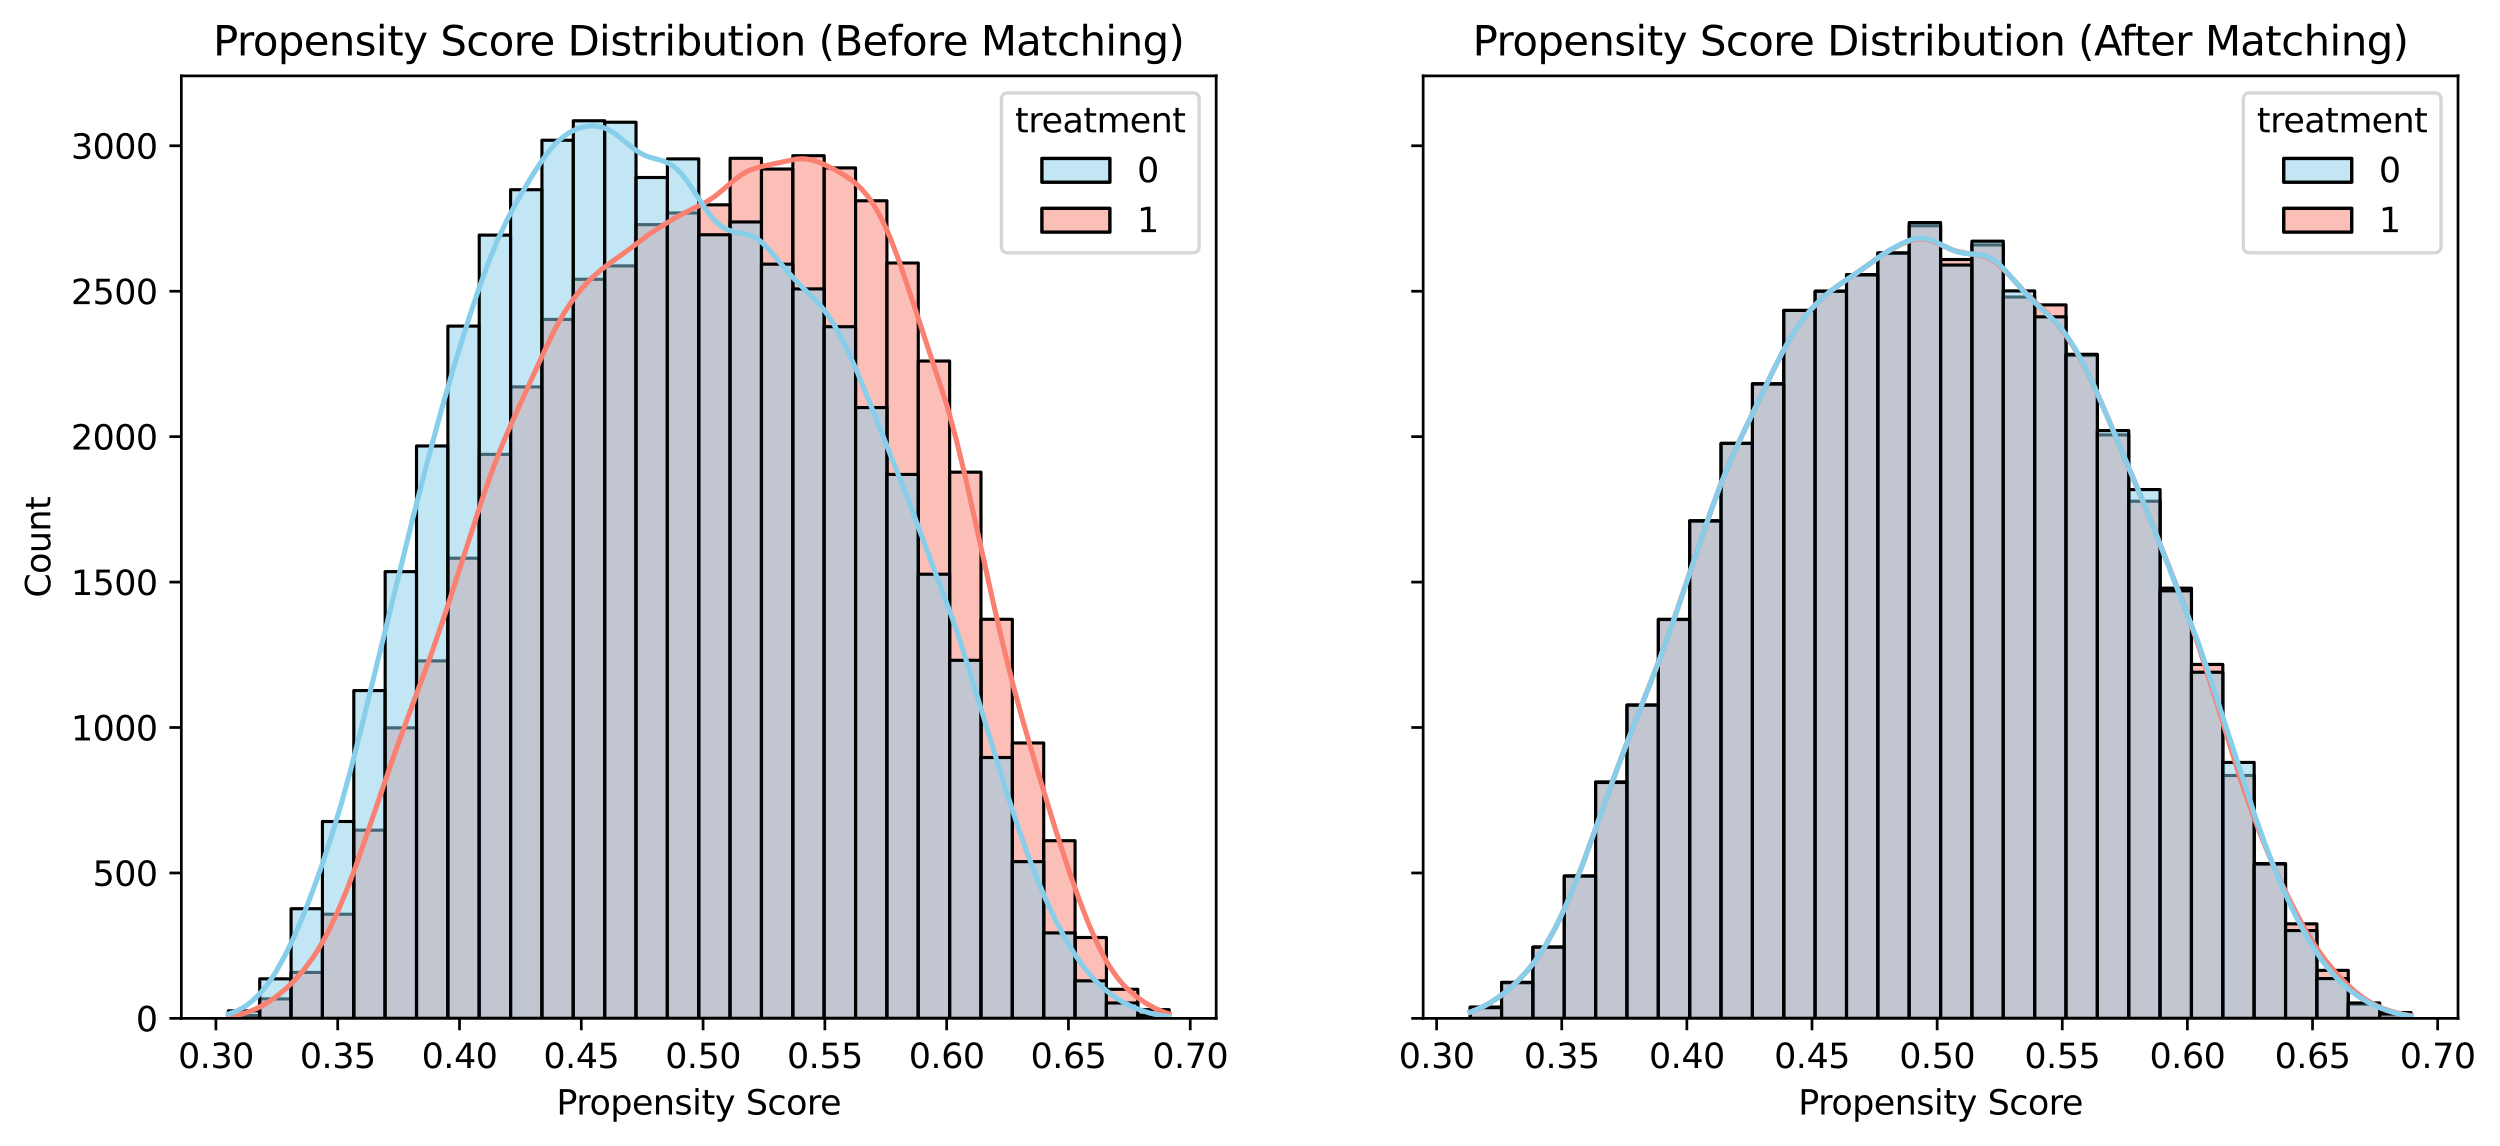 <?xml version="1.0" encoding="utf-8" standalone="no"?>
<!DOCTYPE svg PUBLIC "-//W3C//DTD SVG 1.1//EN"
  "http://www.w3.org/Graphics/SVG/1.1/DTD/svg11.dtd">
<svg xmlns:xlink="http://www.w3.org/1999/xlink" width="735.275pt" height="337.074pt" viewBox="0 0 735.275 337.074" xmlns="http://www.w3.org/2000/svg" version="1.1">
 <defs>
  <style type="text/css">*{stroke-linejoin: round; stroke-linecap: butt}</style>
 </defs>
 <g id="figure_1">
  <g id="patch_1">
   <path d="M 0 337.074 
L 735.275 337.074 
L 735.275 0 
L 0 0 
z
" style="fill: #ffffff"/>
  </g>
  <g id="axes_1">
   <g id="patch_2">
    <path d="M 53.328 299.518 
L 357.692 299.518 
L 357.692 22.318 
L 53.328 22.318 
z
" style="fill: #ffffff"/>
   </g>
   <g id="patch_3">
    <path d="M 67.163 299.518 
L 76.386 299.518 
L 76.386 298.663 
L 67.163 298.663 
z
" clip-path="url(#pbe3bcef5ff)" style="fill: #fa8072; fill-opacity: 0.5; stroke: #000000; stroke-width: 0.922; stroke-linejoin: miter"/>
   </g>
   <g id="patch_4">
    <path d="M 76.386 299.518 
L 85.609 299.518 
L 85.609 293.786 
L 76.386 293.786 
z
" clip-path="url(#pbe3bcef5ff)" style="fill: #fa8072; fill-opacity: 0.5; stroke: #000000; stroke-width: 0.922; stroke-linejoin: miter"/>
   </g>
   <g id="patch_5">
    <path d="M 85.609 299.518 
L 94.832 299.518 
L 94.832 286.002 
L 85.609 286.002 
z
" clip-path="url(#pbe3bcef5ff)" style="fill: #fa8072; fill-opacity: 0.5; stroke: #000000; stroke-width: 0.922; stroke-linejoin: miter"/>
   </g>
   <g id="patch_6">
    <path d="M 94.832 299.518 
L 104.055 299.518 
L 104.055 268.892 
L 94.832 268.892 
z
" clip-path="url(#pbe3bcef5ff)" style="fill: #fa8072; fill-opacity: 0.5; stroke: #000000; stroke-width: 0.922; stroke-linejoin: miter"/>
   </g>
   <g id="patch_7">
    <path d="M 104.055 299.518 
L 113.279 299.518 
L 113.279 244.169 
L 104.055 244.169 
z
" clip-path="url(#pbe3bcef5ff)" style="fill: #fa8072; fill-opacity: 0.5; stroke: #000000; stroke-width: 0.922; stroke-linejoin: miter"/>
   </g>
   <g id="patch_8">
    <path d="M 113.279 299.518 
L 122.502 299.518 
L 122.502 214.056 
L 113.279 214.056 
z
" clip-path="url(#pbe3bcef5ff)" style="fill: #fa8072; fill-opacity: 0.5; stroke: #000000; stroke-width: 0.922; stroke-linejoin: miter"/>
   </g>
   <g id="patch_9">
    <path d="M 122.502 299.518 
L 131.725 299.518 
L 131.725 194.38 
L 122.502 194.38 
z
" clip-path="url(#pbe3bcef5ff)" style="fill: #fa8072; fill-opacity: 0.5; stroke: #000000; stroke-width: 0.922; stroke-linejoin: miter"/>
   </g>
   <g id="patch_10">
    <path d="M 131.725 299.518 
L 140.948 299.518 
L 140.948 164.182 
L 131.725 164.182 
z
" clip-path="url(#pbe3bcef5ff)" style="fill: #fa8072; fill-opacity: 0.5; stroke: #000000; stroke-width: 0.922; stroke-linejoin: miter"/>
   </g>
   <g id="patch_11">
    <path d="M 140.948 299.518 
L 150.171 299.518 
L 150.171 133.641 
L 140.948 133.641 
z
" clip-path="url(#pbe3bcef5ff)" style="fill: #fa8072; fill-opacity: 0.5; stroke: #000000; stroke-width: 0.922; stroke-linejoin: miter"/>
   </g>
   <g id="patch_12">
    <path d="M 150.171 299.518 
L 159.394 299.518 
L 159.394 113.794 
L 150.171 113.794 
z
" clip-path="url(#pbe3bcef5ff)" style="fill: #fa8072; fill-opacity: 0.5; stroke: #000000; stroke-width: 0.922; stroke-linejoin: miter"/>
   </g>
   <g id="patch_13">
    <path d="M 159.394 299.518 
L 168.617 299.518 
L 168.617 93.947 
L 159.394 93.947 
z
" clip-path="url(#pbe3bcef5ff)" style="fill: #fa8072; fill-opacity: 0.5; stroke: #000000; stroke-width: 0.922; stroke-linejoin: miter"/>
   </g>
   <g id="patch_14">
    <path d="M 168.617 299.518 
L 177.841 299.518 
L 177.841 82.142 
L 168.617 82.142 
z
" clip-path="url(#pbe3bcef5ff)" style="fill: #fa8072; fill-opacity: 0.5; stroke: #000000; stroke-width: 0.922; stroke-linejoin: miter"/>
   </g>
   <g id="patch_15">
    <path d="M 177.841 299.518 
L 187.064 299.518 
L 187.064 78.206 
L 177.841 78.206 
z
" clip-path="url(#pbe3bcef5ff)" style="fill: #fa8072; fill-opacity: 0.5; stroke: #000000; stroke-width: 0.922; stroke-linejoin: miter"/>
   </g>
   <g id="patch_16">
    <path d="M 187.064 299.518 
L 196.287 299.518 
L 196.287 66.059 
L 187.064 66.059 
z
" clip-path="url(#pbe3bcef5ff)" style="fill: #fa8072; fill-opacity: 0.5; stroke: #000000; stroke-width: 0.922; stroke-linejoin: miter"/>
   </g>
   <g id="patch_17">
    <path d="M 196.287 299.518 
L 205.51 299.518 
L 205.51 62.637 
L 196.287 62.637 
z
" clip-path="url(#pbe3bcef5ff)" style="fill: #fa8072; fill-opacity: 0.5; stroke: #000000; stroke-width: 0.922; stroke-linejoin: miter"/>
   </g>
   <g id="patch_18">
    <path d="M 205.51 299.518 
L 214.733 299.518 
L 214.733 60.241 
L 205.51 60.241 
z
" clip-path="url(#pbe3bcef5ff)" style="fill: #fa8072; fill-opacity: 0.5; stroke: #000000; stroke-width: 0.922; stroke-linejoin: miter"/>
   </g>
   <g id="patch_19">
    <path d="M 214.733 299.518 
L 223.956 299.518 
L 223.956 46.554 
L 214.733 46.554 
z
" clip-path="url(#pbe3bcef5ff)" style="fill: #fa8072; fill-opacity: 0.5; stroke: #000000; stroke-width: 0.922; stroke-linejoin: miter"/>
   </g>
   <g id="patch_20">
    <path d="M 223.956 299.518 
L 233.179 299.518 
L 233.179 49.719 
L 223.956 49.719 
z
" clip-path="url(#pbe3bcef5ff)" style="fill: #fa8072; fill-opacity: 0.5; stroke: #000000; stroke-width: 0.922; stroke-linejoin: miter"/>
   </g>
   <g id="patch_21">
    <path d="M 233.179 299.518 
L 242.403 299.518 
L 242.403 45.784 
L 233.179 45.784 
z
" clip-path="url(#pbe3bcef5ff)" style="fill: #fa8072; fill-opacity: 0.5; stroke: #000000; stroke-width: 0.922; stroke-linejoin: miter"/>
   </g>
   <g id="patch_22">
    <path d="M 242.403 299.518 
L 251.626 299.518 
L 251.626 49.377 
L 242.403 49.377 
z
" clip-path="url(#pbe3bcef5ff)" style="fill: #fa8072; fill-opacity: 0.5; stroke: #000000; stroke-width: 0.922; stroke-linejoin: miter"/>
   </g>
   <g id="patch_23">
    <path d="M 251.626 299.518 
L 260.849 299.518 
L 260.849 59.044 
L 251.626 59.044 
z
" clip-path="url(#pbe3bcef5ff)" style="fill: #fa8072; fill-opacity: 0.5; stroke: #000000; stroke-width: 0.922; stroke-linejoin: miter"/>
   </g>
   <g id="patch_24">
    <path d="M 260.849 299.518 
L 270.072 299.518 
L 270.072 77.351 
L 260.849 77.351 
z
" clip-path="url(#pbe3bcef5ff)" style="fill: #fa8072; fill-opacity: 0.5; stroke: #000000; stroke-width: 0.922; stroke-linejoin: miter"/>
   </g>
   <g id="patch_25">
    <path d="M 270.072 299.518 
L 279.295 299.518 
L 279.295 106.18 
L 270.072 106.18 
z
" clip-path="url(#pbe3bcef5ff)" style="fill: #fa8072; fill-opacity: 0.5; stroke: #000000; stroke-width: 0.922; stroke-linejoin: miter"/>
   </g>
   <g id="patch_26">
    <path d="M 279.295 299.518 
L 288.518 299.518 
L 288.518 138.86 
L 279.295 138.86 
z
" clip-path="url(#pbe3bcef5ff)" style="fill: #fa8072; fill-opacity: 0.5; stroke: #000000; stroke-width: 0.922; stroke-linejoin: miter"/>
   </g>
   <g id="patch_27">
    <path d="M 288.518 299.518 
L 297.741 299.518 
L 297.741 182.147 
L 288.518 182.147 
z
" clip-path="url(#pbe3bcef5ff)" style="fill: #fa8072; fill-opacity: 0.5; stroke: #000000; stroke-width: 0.922; stroke-linejoin: miter"/>
   </g>
   <g id="patch_28">
    <path d="M 297.741 299.518 
L 306.964 299.518 
L 306.964 218.505 
L 297.741 218.505 
z
" clip-path="url(#pbe3bcef5ff)" style="fill: #fa8072; fill-opacity: 0.5; stroke: #000000; stroke-width: 0.922; stroke-linejoin: miter"/>
   </g>
   <g id="patch_29">
    <path d="M 306.964 299.518 
L 316.188 299.518 
L 316.188 247.249 
L 306.964 247.249 
z
" clip-path="url(#pbe3bcef5ff)" style="fill: #fa8072; fill-opacity: 0.5; stroke: #000000; stroke-width: 0.922; stroke-linejoin: miter"/>
   </g>
   <g id="patch_30">
    <path d="M 316.188 299.518 
L 325.411 299.518 
L 325.411 275.736 
L 316.188 275.736 
z
" clip-path="url(#pbe3bcef5ff)" style="fill: #fa8072; fill-opacity: 0.5; stroke: #000000; stroke-width: 0.922; stroke-linejoin: miter"/>
   </g>
   <g id="patch_31">
    <path d="M 325.411 299.518 
L 334.634 299.518 
L 334.634 290.963 
L 325.411 290.963 
z
" clip-path="url(#pbe3bcef5ff)" style="fill: #fa8072; fill-opacity: 0.5; stroke: #000000; stroke-width: 0.922; stroke-linejoin: miter"/>
   </g>
   <g id="patch_32">
    <path d="M 334.634 299.518 
L 343.857 299.518 
L 343.857 296.952 
L 334.634 296.952 
z
" clip-path="url(#pbe3bcef5ff)" style="fill: #fa8072; fill-opacity: 0.5; stroke: #000000; stroke-width: 0.922; stroke-linejoin: miter"/>
   </g>
   <g id="patch_33">
    <path d="M 67.163 299.518 
L 76.386 299.518 
L 76.386 297.294 
L 67.163 297.294 
z
" clip-path="url(#pbe3bcef5ff)" style="fill: #87ceeb; fill-opacity: 0.5; stroke: #000000; stroke-width: 0.922; stroke-linejoin: miter"/>
   </g>
   <g id="patch_34">
    <path d="M 76.386 299.518 
L 85.609 299.518 
L 85.609 287.884 
L 76.386 287.884 
z
" clip-path="url(#pbe3bcef5ff)" style="fill: #87ceeb; fill-opacity: 0.5; stroke: #000000; stroke-width: 0.922; stroke-linejoin: miter"/>
   </g>
   <g id="patch_35">
    <path d="M 85.609 299.518 
L 94.832 299.518 
L 94.832 267.267 
L 85.609 267.267 
z
" clip-path="url(#pbe3bcef5ff)" style="fill: #87ceeb; fill-opacity: 0.5; stroke: #000000; stroke-width: 0.922; stroke-linejoin: miter"/>
   </g>
   <g id="patch_36">
    <path d="M 94.832 299.518 
L 104.055 299.518 
L 104.055 241.602 
L 94.832 241.602 
z
" clip-path="url(#pbe3bcef5ff)" style="fill: #87ceeb; fill-opacity: 0.5; stroke: #000000; stroke-width: 0.922; stroke-linejoin: miter"/>
   </g>
   <g id="patch_37">
    <path d="M 104.055 299.518 
L 113.279 299.518 
L 113.279 203.106 
L 104.055 203.106 
z
" clip-path="url(#pbe3bcef5ff)" style="fill: #87ceeb; fill-opacity: 0.5; stroke: #000000; stroke-width: 0.922; stroke-linejoin: miter"/>
   </g>
   <g id="patch_38">
    <path d="M 113.279 299.518 
L 122.502 299.518 
L 122.502 168.117 
L 113.279 168.117 
z
" clip-path="url(#pbe3bcef5ff)" style="fill: #87ceeb; fill-opacity: 0.5; stroke: #000000; stroke-width: 0.922; stroke-linejoin: miter"/>
   </g>
   <g id="patch_39">
    <path d="M 122.502 299.518 
L 131.725 299.518 
L 131.725 131.16 
L 122.502 131.16 
z
" clip-path="url(#pbe3bcef5ff)" style="fill: #87ceeb; fill-opacity: 0.5; stroke: #000000; stroke-width: 0.922; stroke-linejoin: miter"/>
   </g>
   <g id="patch_40">
    <path d="M 131.725 299.518 
L 140.948 299.518 
L 140.948 95.915 
L 131.725 95.915 
z
" clip-path="url(#pbe3bcef5ff)" style="fill: #87ceeb; fill-opacity: 0.5; stroke: #000000; stroke-width: 0.922; stroke-linejoin: miter"/>
   </g>
   <g id="patch_41">
    <path d="M 140.948 299.518 
L 150.171 299.518 
L 150.171 69.138 
L 140.948 69.138 
z
" clip-path="url(#pbe3bcef5ff)" style="fill: #87ceeb; fill-opacity: 0.5; stroke: #000000; stroke-width: 0.922; stroke-linejoin: miter"/>
   </g>
   <g id="patch_42">
    <path d="M 150.171 299.518 
L 159.394 299.518 
L 159.394 55.793 
L 150.171 55.793 
z
" clip-path="url(#pbe3bcef5ff)" style="fill: #87ceeb; fill-opacity: 0.5; stroke: #000000; stroke-width: 0.922; stroke-linejoin: miter"/>
   </g>
   <g id="patch_43">
    <path d="M 159.394 299.518 
L 168.617 299.518 
L 168.617 41.25 
L 159.394 41.25 
z
" clip-path="url(#pbe3bcef5ff)" style="fill: #87ceeb; fill-opacity: 0.5; stroke: #000000; stroke-width: 0.922; stroke-linejoin: miter"/>
   </g>
   <g id="patch_44">
    <path d="M 168.617 299.518 
L 177.841 299.518 
L 177.841 35.518 
L 168.617 35.518 
z
" clip-path="url(#pbe3bcef5ff)" style="fill: #87ceeb; fill-opacity: 0.5; stroke: #000000; stroke-width: 0.922; stroke-linejoin: miter"/>
   </g>
   <g id="patch_45">
    <path d="M 177.841 299.518 
L 187.064 299.518 
L 187.064 35.946 
L 177.841 35.946 
z
" clip-path="url(#pbe3bcef5ff)" style="fill: #87ceeb; fill-opacity: 0.5; stroke: #000000; stroke-width: 0.922; stroke-linejoin: miter"/>
   </g>
   <g id="patch_46">
    <path d="M 187.064 299.518 
L 196.287 299.518 
L 196.287 52.2 
L 187.064 52.2 
z
" clip-path="url(#pbe3bcef5ff)" style="fill: #87ceeb; fill-opacity: 0.5; stroke: #000000; stroke-width: 0.922; stroke-linejoin: miter"/>
   </g>
   <g id="patch_47">
    <path d="M 196.287 299.518 
L 205.51 299.518 
L 205.51 46.725 
L 196.287 46.725 
z
" clip-path="url(#pbe3bcef5ff)" style="fill: #87ceeb; fill-opacity: 0.5; stroke: #000000; stroke-width: 0.922; stroke-linejoin: miter"/>
   </g>
   <g id="patch_48">
    <path d="M 205.51 299.518 
L 214.733 299.518 
L 214.733 69.053 
L 205.51 69.053 
z
" clip-path="url(#pbe3bcef5ff)" style="fill: #87ceeb; fill-opacity: 0.5; stroke: #000000; stroke-width: 0.922; stroke-linejoin: miter"/>
   </g>
   <g id="patch_49">
    <path d="M 214.733 299.518 
L 223.956 299.518 
L 223.956 65.289 
L 214.733 65.289 
z
" clip-path="url(#pbe3bcef5ff)" style="fill: #87ceeb; fill-opacity: 0.5; stroke: #000000; stroke-width: 0.922; stroke-linejoin: miter"/>
   </g>
   <g id="patch_50">
    <path d="M 223.956 299.518 
L 233.179 299.518 
L 233.179 77.693 
L 223.956 77.693 
z
" clip-path="url(#pbe3bcef5ff)" style="fill: #87ceeb; fill-opacity: 0.5; stroke: #000000; stroke-width: 0.922; stroke-linejoin: miter"/>
   </g>
   <g id="patch_51">
    <path d="M 233.179 299.518 
L 242.403 299.518 
L 242.403 84.965 
L 233.179 84.965 
z
" clip-path="url(#pbe3bcef5ff)" style="fill: #87ceeb; fill-opacity: 0.5; stroke: #000000; stroke-width: 0.922; stroke-linejoin: miter"/>
   </g>
   <g id="patch_52">
    <path d="M 242.403 299.518 
L 251.626 299.518 
L 251.626 96.086 
L 242.403 96.086 
z
" clip-path="url(#pbe3bcef5ff)" style="fill: #87ceeb; fill-opacity: 0.5; stroke: #000000; stroke-width: 0.922; stroke-linejoin: miter"/>
   </g>
   <g id="patch_53">
    <path d="M 251.626 299.518 
L 260.849 299.518 
L 260.849 119.868 
L 251.626 119.868 
z
" clip-path="url(#pbe3bcef5ff)" style="fill: #87ceeb; fill-opacity: 0.5; stroke: #000000; stroke-width: 0.922; stroke-linejoin: miter"/>
   </g>
   <g id="patch_54">
    <path d="M 260.849 299.518 
L 270.072 299.518 
L 270.072 139.544 
L 260.849 139.544 
z
" clip-path="url(#pbe3bcef5ff)" style="fill: #87ceeb; fill-opacity: 0.5; stroke: #000000; stroke-width: 0.922; stroke-linejoin: miter"/>
   </g>
   <g id="patch_55">
    <path d="M 270.072 299.518 
L 279.295 299.518 
L 279.295 168.887 
L 270.072 168.887 
z
" clip-path="url(#pbe3bcef5ff)" style="fill: #87ceeb; fill-opacity: 0.5; stroke: #000000; stroke-width: 0.922; stroke-linejoin: miter"/>
   </g>
   <g id="patch_56">
    <path d="M 279.295 299.518 
L 288.518 299.518 
L 288.518 194.209 
L 279.295 194.209 
z
" clip-path="url(#pbe3bcef5ff)" style="fill: #87ceeb; fill-opacity: 0.5; stroke: #000000; stroke-width: 0.922; stroke-linejoin: miter"/>
   </g>
   <g id="patch_57">
    <path d="M 288.518 299.518 
L 297.741 299.518 
L 297.741 222.782 
L 288.518 222.782 
z
" clip-path="url(#pbe3bcef5ff)" style="fill: #87ceeb; fill-opacity: 0.5; stroke: #000000; stroke-width: 0.922; stroke-linejoin: miter"/>
   </g>
   <g id="patch_58">
    <path d="M 297.741 299.518 
L 306.964 299.518 
L 306.964 253.408 
L 297.741 253.408 
z
" clip-path="url(#pbe3bcef5ff)" style="fill: #87ceeb; fill-opacity: 0.5; stroke: #000000; stroke-width: 0.922; stroke-linejoin: miter"/>
   </g>
   <g id="patch_59">
    <path d="M 306.964 299.518 
L 316.188 299.518 
L 316.188 274.367 
L 306.964 274.367 
z
" clip-path="url(#pbe3bcef5ff)" style="fill: #87ceeb; fill-opacity: 0.5; stroke: #000000; stroke-width: 0.922; stroke-linejoin: miter"/>
   </g>
   <g id="patch_60">
    <path d="M 316.188 299.518 
L 325.411 299.518 
L 325.411 288.482 
L 316.188 288.482 
z
" clip-path="url(#pbe3bcef5ff)" style="fill: #87ceeb; fill-opacity: 0.5; stroke: #000000; stroke-width: 0.922; stroke-linejoin: miter"/>
   </g>
   <g id="patch_61">
    <path d="M 325.411 299.518 
L 334.634 299.518 
L 334.634 294.984 
L 325.411 294.984 
z
" clip-path="url(#pbe3bcef5ff)" style="fill: #87ceeb; fill-opacity: 0.5; stroke: #000000; stroke-width: 0.922; stroke-linejoin: miter"/>
   </g>
   <g id="patch_62">
    <path d="M 334.634 299.518 
L 343.857 299.518 
L 343.857 298.577 
L 334.634 298.577 
z
" clip-path="url(#pbe3bcef5ff)" style="fill: #87ceeb; fill-opacity: 0.5; stroke: #000000; stroke-width: 0.922; stroke-linejoin: miter"/>
   </g>
   <g id="matplotlib.axis_1">
    <g id="xtick_1">
     <g id="line2d_1">
      <defs>
       <path id="m5fdefeed34" d="M 0 0 
L 0 3.5 
" style="stroke: #000000; stroke-width: 0.8"/>
      </defs>
      <g>
       <use xlink:href="#m5fdefeed34" x="63.504" y="299.518" style="stroke: #000000; stroke-width: 0.8"/>
      </g>
     </g>
     <g id="text_1">
      <!-- 0.30 -->
      <g transform="translate(52.371 314.117) scale(0.1 -0.1)">
       <defs>
        <path id="DejaVuSans-30" d="M 2034 4250 
Q 1547 4250 1301 3770 
Q 1056 3291 1056 2328 
Q 1056 1369 1301 889 
Q 1547 409 2034 409 
Q 2525 409 2770 889 
Q 3016 1369 3016 2328 
Q 3016 3291 2770 3770 
Q 2525 4250 2034 4250 
z
M 2034 4750 
Q 2819 4750 3233 4129 
Q 3647 3509 3647 2328 
Q 3647 1150 3233 529 
Q 2819 -91 2034 -91 
Q 1250 -91 836 529 
Q 422 1150 422 2328 
Q 422 3509 836 4129 
Q 1250 4750 2034 4750 
z
" transform="scale(0.016)"/>
        <path id="DejaVuSans-2e" d="M 684 794 
L 1344 794 
L 1344 0 
L 684 0 
L 684 794 
z
" transform="scale(0.016)"/>
        <path id="DejaVuSans-33" d="M 2597 2516 
Q 3050 2419 3304 2112 
Q 3559 1806 3559 1356 
Q 3559 666 3084 287 
Q 2609 -91 1734 -91 
Q 1441 -91 1130 -33 
Q 819 25 488 141 
L 488 750 
Q 750 597 1062 519 
Q 1375 441 1716 441 
Q 2309 441 2620 675 
Q 2931 909 2931 1356 
Q 2931 1769 2642 2001 
Q 2353 2234 1838 2234 
L 1294 2234 
L 1294 2753 
L 1863 2753 
Q 2328 2753 2575 2939 
Q 2822 3125 2822 3475 
Q 2822 3834 2567 4026 
Q 2313 4219 1838 4219 
Q 1578 4219 1281 4162 
Q 984 4106 628 3988 
L 628 4550 
Q 988 4650 1302 4700 
Q 1616 4750 1894 4750 
Q 2613 4750 3031 4423 
Q 3450 4097 3450 3541 
Q 3450 3153 3228 2886 
Q 3006 2619 2597 2516 
z
" transform="scale(0.016)"/>
       </defs>
       <use xlink:href="#DejaVuSans-30"/>
       <use xlink:href="#DejaVuSans-2e" x="63.623"/>
       <use xlink:href="#DejaVuSans-33" x="95.41"/>
       <use xlink:href="#DejaVuSans-30" x="159.033"/>
      </g>
     </g>
    </g>
    <g id="xtick_2">
     <g id="line2d_2">
      <g>
       <use xlink:href="#m5fdefeed34" x="99.324" y="299.518" style="stroke: #000000; stroke-width: 0.8"/>
      </g>
     </g>
     <g id="text_2">
      <!-- 0.35 -->
      <g transform="translate(88.191 314.117) scale(0.1 -0.1)">
       <defs>
        <path id="DejaVuSans-35" d="M 691 4666 
L 3169 4666 
L 3169 4134 
L 1269 4134 
L 1269 2991 
Q 1406 3038 1543 3061 
Q 1681 3084 1819 3084 
Q 2600 3084 3056 2656 
Q 3513 2228 3513 1497 
Q 3513 744 3044 326 
Q 2575 -91 1722 -91 
Q 1428 -91 1123 -41 
Q 819 9 494 109 
L 494 744 
Q 775 591 1075 516 
Q 1375 441 1709 441 
Q 2250 441 2565 725 
Q 2881 1009 2881 1497 
Q 2881 1984 2565 2268 
Q 2250 2553 1709 2553 
Q 1456 2553 1204 2497 
Q 953 2441 691 2322 
L 691 4666 
z
" transform="scale(0.016)"/>
       </defs>
       <use xlink:href="#DejaVuSans-30"/>
       <use xlink:href="#DejaVuSans-2e" x="63.623"/>
       <use xlink:href="#DejaVuSans-33" x="95.41"/>
       <use xlink:href="#DejaVuSans-35" x="159.033"/>
      </g>
     </g>
    </g>
    <g id="xtick_3">
     <g id="line2d_3">
      <g>
       <use xlink:href="#m5fdefeed34" x="135.143" y="299.518" style="stroke: #000000; stroke-width: 0.8"/>
      </g>
     </g>
     <g id="text_3">
      <!-- 0.40 -->
      <g transform="translate(124.011 314.117) scale(0.1 -0.1)">
       <defs>
        <path id="DejaVuSans-34" d="M 2419 4116 
L 825 1625 
L 2419 1625 
L 2419 4116 
z
M 2253 4666 
L 3047 4666 
L 3047 1625 
L 3713 1625 
L 3713 1100 
L 3047 1100 
L 3047 0 
L 2419 0 
L 2419 1100 
L 313 1100 
L 313 1709 
L 2253 4666 
z
" transform="scale(0.016)"/>
       </defs>
       <use xlink:href="#DejaVuSans-30"/>
       <use xlink:href="#DejaVuSans-2e" x="63.623"/>
       <use xlink:href="#DejaVuSans-34" x="95.41"/>
       <use xlink:href="#DejaVuSans-30" x="159.033"/>
      </g>
     </g>
    </g>
    <g id="xtick_4">
     <g id="line2d_4">
      <g>
       <use xlink:href="#m5fdefeed34" x="170.963" y="299.518" style="stroke: #000000; stroke-width: 0.8"/>
      </g>
     </g>
     <g id="text_4">
      <!-- 0.45 -->
      <g transform="translate(159.83 314.117) scale(0.1 -0.1)">
       <use xlink:href="#DejaVuSans-30"/>
       <use xlink:href="#DejaVuSans-2e" x="63.623"/>
       <use xlink:href="#DejaVuSans-34" x="95.41"/>
       <use xlink:href="#DejaVuSans-35" x="159.033"/>
      </g>
     </g>
    </g>
    <g id="xtick_5">
     <g id="line2d_5">
      <g>
       <use xlink:href="#m5fdefeed34" x="206.783" y="299.518" style="stroke: #000000; stroke-width: 0.8"/>
      </g>
     </g>
     <g id="text_5">
      <!-- 0.50 -->
      <g transform="translate(195.65 314.117) scale(0.1 -0.1)">
       <use xlink:href="#DejaVuSans-30"/>
       <use xlink:href="#DejaVuSans-2e" x="63.623"/>
       <use xlink:href="#DejaVuSans-35" x="95.41"/>
       <use xlink:href="#DejaVuSans-30" x="159.033"/>
      </g>
     </g>
    </g>
    <g id="xtick_6">
     <g id="line2d_6">
      <g>
       <use xlink:href="#m5fdefeed34" x="242.602" y="299.518" style="stroke: #000000; stroke-width: 0.8"/>
      </g>
     </g>
     <g id="text_6">
      <!-- 0.55 -->
      <g transform="translate(231.469 314.117) scale(0.1 -0.1)">
       <use xlink:href="#DejaVuSans-30"/>
       <use xlink:href="#DejaVuSans-2e" x="63.623"/>
       <use xlink:href="#DejaVuSans-35" x="95.41"/>
       <use xlink:href="#DejaVuSans-35" x="159.033"/>
      </g>
     </g>
    </g>
    <g id="xtick_7">
     <g id="line2d_7">
      <g>
       <use xlink:href="#m5fdefeed34" x="278.422" y="299.518" style="stroke: #000000; stroke-width: 0.8"/>
      </g>
     </g>
     <g id="text_7">
      <!-- 0.60 -->
      <g transform="translate(267.289 314.117) scale(0.1 -0.1)">
       <defs>
        <path id="DejaVuSans-36" d="M 2113 2584 
Q 1688 2584 1439 2293 
Q 1191 2003 1191 1497 
Q 1191 994 1439 701 
Q 1688 409 2113 409 
Q 2538 409 2786 701 
Q 3034 994 3034 1497 
Q 3034 2003 2786 2293 
Q 2538 2584 2113 2584 
z
M 3366 4563 
L 3366 3988 
Q 3128 4100 2886 4159 
Q 2644 4219 2406 4219 
Q 1781 4219 1451 3797 
Q 1122 3375 1075 2522 
Q 1259 2794 1537 2939 
Q 1816 3084 2150 3084 
Q 2853 3084 3261 2657 
Q 3669 2231 3669 1497 
Q 3669 778 3244 343 
Q 2819 -91 2113 -91 
Q 1303 -91 875 529 
Q 447 1150 447 2328 
Q 447 3434 972 4092 
Q 1497 4750 2381 4750 
Q 2619 4750 2861 4703 
Q 3103 4656 3366 4563 
z
" transform="scale(0.016)"/>
       </defs>
       <use xlink:href="#DejaVuSans-30"/>
       <use xlink:href="#DejaVuSans-2e" x="63.623"/>
       <use xlink:href="#DejaVuSans-36" x="95.41"/>
       <use xlink:href="#DejaVuSans-30" x="159.033"/>
      </g>
     </g>
    </g>
    <g id="xtick_8">
     <g id="line2d_8">
      <g>
       <use xlink:href="#m5fdefeed34" x="314.241" y="299.518" style="stroke: #000000; stroke-width: 0.8"/>
      </g>
     </g>
     <g id="text_8">
      <!-- 0.65 -->
      <g transform="translate(303.109 314.117) scale(0.1 -0.1)">
       <use xlink:href="#DejaVuSans-30"/>
       <use xlink:href="#DejaVuSans-2e" x="63.623"/>
       <use xlink:href="#DejaVuSans-36" x="95.41"/>
       <use xlink:href="#DejaVuSans-35" x="159.033"/>
      </g>
     </g>
    </g>
    <g id="xtick_9">
     <g id="line2d_9">
      <g>
       <use xlink:href="#m5fdefeed34" x="350.061" y="299.518" style="stroke: #000000; stroke-width: 0.8"/>
      </g>
     </g>
     <g id="text_9">
      <!-- 0.70 -->
      <g transform="translate(338.928 314.117) scale(0.1 -0.1)">
       <defs>
        <path id="DejaVuSans-37" d="M 525 4666 
L 3525 4666 
L 3525 4397 
L 1831 0 
L 1172 0 
L 2766 4134 
L 525 4134 
L 525 4666 
z
" transform="scale(0.016)"/>
       </defs>
       <use xlink:href="#DejaVuSans-30"/>
       <use xlink:href="#DejaVuSans-2e" x="63.623"/>
       <use xlink:href="#DejaVuSans-37" x="95.41"/>
       <use xlink:href="#DejaVuSans-30" x="159.033"/>
      </g>
     </g>
    </g>
    <g id="text_10">
     <!-- Propensity Score -->
     <g transform="translate(163.656 327.795) scale(0.1 -0.1)">
      <defs>
       <path id="DejaVuSans-50" d="M 1259 4147 
L 1259 2394 
L 2053 2394 
Q 2494 2394 2734 2622 
Q 2975 2850 2975 3272 
Q 2975 3691 2734 3919 
Q 2494 4147 2053 4147 
L 1259 4147 
z
M 628 4666 
L 2053 4666 
Q 2838 4666 3239 4311 
Q 3641 3956 3641 3272 
Q 3641 2581 3239 2228 
Q 2838 1875 2053 1875 
L 1259 1875 
L 1259 0 
L 628 0 
L 628 4666 
z
" transform="scale(0.016)"/>
       <path id="DejaVuSans-72" d="M 2631 2963 
Q 2534 3019 2420 3045 
Q 2306 3072 2169 3072 
Q 1681 3072 1420 2755 
Q 1159 2438 1159 1844 
L 1159 0 
L 581 0 
L 581 3500 
L 1159 3500 
L 1159 2956 
Q 1341 3275 1631 3429 
Q 1922 3584 2338 3584 
Q 2397 3584 2469 3576 
Q 2541 3569 2628 3553 
L 2631 2963 
z
" transform="scale(0.016)"/>
       <path id="DejaVuSans-6f" d="M 1959 3097 
Q 1497 3097 1228 2736 
Q 959 2375 959 1747 
Q 959 1119 1226 758 
Q 1494 397 1959 397 
Q 2419 397 2687 759 
Q 2956 1122 2956 1747 
Q 2956 2369 2687 2733 
Q 2419 3097 1959 3097 
z
M 1959 3584 
Q 2709 3584 3137 3096 
Q 3566 2609 3566 1747 
Q 3566 888 3137 398 
Q 2709 -91 1959 -91 
Q 1206 -91 779 398 
Q 353 888 353 1747 
Q 353 2609 779 3096 
Q 1206 3584 1959 3584 
z
" transform="scale(0.016)"/>
       <path id="DejaVuSans-70" d="M 1159 525 
L 1159 -1331 
L 581 -1331 
L 581 3500 
L 1159 3500 
L 1159 2969 
Q 1341 3281 1617 3432 
Q 1894 3584 2278 3584 
Q 2916 3584 3314 3078 
Q 3713 2572 3713 1747 
Q 3713 922 3314 415 
Q 2916 -91 2278 -91 
Q 1894 -91 1617 61 
Q 1341 213 1159 525 
z
M 3116 1747 
Q 3116 2381 2855 2742 
Q 2594 3103 2138 3103 
Q 1681 3103 1420 2742 
Q 1159 2381 1159 1747 
Q 1159 1113 1420 752 
Q 1681 391 2138 391 
Q 2594 391 2855 752 
Q 3116 1113 3116 1747 
z
" transform="scale(0.016)"/>
       <path id="DejaVuSans-65" d="M 3597 1894 
L 3597 1613 
L 953 1613 
Q 991 1019 1311 708 
Q 1631 397 2203 397 
Q 2534 397 2845 478 
Q 3156 559 3463 722 
L 3463 178 
Q 3153 47 2828 -22 
Q 2503 -91 2169 -91 
Q 1331 -91 842 396 
Q 353 884 353 1716 
Q 353 2575 817 3079 
Q 1281 3584 2069 3584 
Q 2775 3584 3186 3129 
Q 3597 2675 3597 1894 
z
M 3022 2063 
Q 3016 2534 2758 2815 
Q 2500 3097 2075 3097 
Q 1594 3097 1305 2825 
Q 1016 2553 972 2059 
L 3022 2063 
z
" transform="scale(0.016)"/>
       <path id="DejaVuSans-6e" d="M 3513 2113 
L 3513 0 
L 2938 0 
L 2938 2094 
Q 2938 2591 2744 2837 
Q 2550 3084 2163 3084 
Q 1697 3084 1428 2787 
Q 1159 2491 1159 1978 
L 1159 0 
L 581 0 
L 581 3500 
L 1159 3500 
L 1159 2956 
Q 1366 3272 1645 3428 
Q 1925 3584 2291 3584 
Q 2894 3584 3203 3211 
Q 3513 2838 3513 2113 
z
" transform="scale(0.016)"/>
       <path id="DejaVuSans-73" d="M 2834 3397 
L 2834 2853 
Q 2591 2978 2328 3040 
Q 2066 3103 1784 3103 
Q 1356 3103 1142 2972 
Q 928 2841 928 2578 
Q 928 2378 1081 2264 
Q 1234 2150 1697 2047 
L 1894 2003 
Q 2506 1872 2764 1633 
Q 3022 1394 3022 966 
Q 3022 478 2636 193 
Q 2250 -91 1575 -91 
Q 1294 -91 989 -36 
Q 684 19 347 128 
L 347 722 
Q 666 556 975 473 
Q 1284 391 1588 391 
Q 1994 391 2212 530 
Q 2431 669 2431 922 
Q 2431 1156 2273 1281 
Q 2116 1406 1581 1522 
L 1381 1569 
Q 847 1681 609 1914 
Q 372 2147 372 2553 
Q 372 3047 722 3315 
Q 1072 3584 1716 3584 
Q 2034 3584 2315 3537 
Q 2597 3491 2834 3397 
z
" transform="scale(0.016)"/>
       <path id="DejaVuSans-69" d="M 603 3500 
L 1178 3500 
L 1178 0 
L 603 0 
L 603 3500 
z
M 603 4863 
L 1178 4863 
L 1178 4134 
L 603 4134 
L 603 4863 
z
" transform="scale(0.016)"/>
       <path id="DejaVuSans-74" d="M 1172 4494 
L 1172 3500 
L 2356 3500 
L 2356 3053 
L 1172 3053 
L 1172 1153 
Q 1172 725 1289 603 
Q 1406 481 1766 481 
L 2356 481 
L 2356 0 
L 1766 0 
Q 1100 0 847 248 
Q 594 497 594 1153 
L 594 3053 
L 172 3053 
L 172 3500 
L 594 3500 
L 594 4494 
L 1172 4494 
z
" transform="scale(0.016)"/>
       <path id="DejaVuSans-79" d="M 2059 -325 
Q 1816 -950 1584 -1140 
Q 1353 -1331 966 -1331 
L 506 -1331 
L 506 -850 
L 844 -850 
Q 1081 -850 1212 -737 
Q 1344 -625 1503 -206 
L 1606 56 
L 191 3500 
L 800 3500 
L 1894 763 
L 2988 3500 
L 3597 3500 
L 2059 -325 
z
" transform="scale(0.016)"/>
       <path id="DejaVuSans-20" transform="scale(0.016)"/>
       <path id="DejaVuSans-53" d="M 3425 4513 
L 3425 3897 
Q 3066 4069 2747 4153 
Q 2428 4238 2131 4238 
Q 1616 4238 1336 4038 
Q 1056 3838 1056 3469 
Q 1056 3159 1242 3001 
Q 1428 2844 1947 2747 
L 2328 2669 
Q 3034 2534 3370 2195 
Q 3706 1856 3706 1288 
Q 3706 609 3251 259 
Q 2797 -91 1919 -91 
Q 1588 -91 1214 -16 
Q 841 59 441 206 
L 441 856 
Q 825 641 1194 531 
Q 1563 422 1919 422 
Q 2459 422 2753 634 
Q 3047 847 3047 1241 
Q 3047 1584 2836 1778 
Q 2625 1972 2144 2069 
L 1759 2144 
Q 1053 2284 737 2584 
Q 422 2884 422 3419 
Q 422 4038 858 4394 
Q 1294 4750 2059 4750 
Q 2388 4750 2728 4690 
Q 3069 4631 3425 4513 
z
" transform="scale(0.016)"/>
       <path id="DejaVuSans-63" d="M 3122 3366 
L 3122 2828 
Q 2878 2963 2633 3030 
Q 2388 3097 2138 3097 
Q 1578 3097 1268 2742 
Q 959 2388 959 1747 
Q 959 1106 1268 751 
Q 1578 397 2138 397 
Q 2388 397 2633 464 
Q 2878 531 3122 666 
L 3122 134 
Q 2881 22 2623 -34 
Q 2366 -91 2075 -91 
Q 1284 -91 818 406 
Q 353 903 353 1747 
Q 353 2603 823 3093 
Q 1294 3584 2113 3584 
Q 2378 3584 2631 3529 
Q 2884 3475 3122 3366 
z
" transform="scale(0.016)"/>
      </defs>
      <use xlink:href="#DejaVuSans-50"/>
      <use xlink:href="#DejaVuSans-72" x="58.553"/>
      <use xlink:href="#DejaVuSans-6f" x="97.416"/>
      <use xlink:href="#DejaVuSans-70" x="158.598"/>
      <use xlink:href="#DejaVuSans-65" x="222.074"/>
      <use xlink:href="#DejaVuSans-6e" x="283.598"/>
      <use xlink:href="#DejaVuSans-73" x="346.977"/>
      <use xlink:href="#DejaVuSans-69" x="399.076"/>
      <use xlink:href="#DejaVuSans-74" x="426.859"/>
      <use xlink:href="#DejaVuSans-79" x="466.068"/>
      <use xlink:href="#DejaVuSans-20" x="525.248"/>
      <use xlink:href="#DejaVuSans-53" x="557.035"/>
      <use xlink:href="#DejaVuSans-63" x="620.512"/>
      <use xlink:href="#DejaVuSans-6f" x="675.492"/>
      <use xlink:href="#DejaVuSans-72" x="736.674"/>
      <use xlink:href="#DejaVuSans-65" x="775.537"/>
     </g>
    </g>
   </g>
   <g id="matplotlib.axis_2">
    <g id="ytick_1">
     <g id="line2d_10">
      <defs>
       <path id="m59a43013f2" d="M 0 0 
L -3.5 0 
" style="stroke: #000000; stroke-width: 0.8"/>
      </defs>
      <g>
       <use xlink:href="#m59a43013f2" x="53.328" y="299.518" style="stroke: #000000; stroke-width: 0.8"/>
      </g>
     </g>
     <g id="text_11">
      <!-- 0 -->
      <g transform="translate(39.966 303.317) scale(0.1 -0.1)">
       <use xlink:href="#DejaVuSans-30"/>
      </g>
     </g>
    </g>
    <g id="ytick_2">
     <g id="line2d_11">
      <g>
       <use xlink:href="#m59a43013f2" x="53.328" y="256.744" style="stroke: #000000; stroke-width: 0.8"/>
      </g>
     </g>
     <g id="text_12">
      <!-- 500 -->
      <g transform="translate(27.241 260.544) scale(0.1 -0.1)">
       <use xlink:href="#DejaVuSans-35"/>
       <use xlink:href="#DejaVuSans-30" x="63.623"/>
       <use xlink:href="#DejaVuSans-30" x="127.246"/>
      </g>
     </g>
    </g>
    <g id="ytick_3">
     <g id="line2d_12">
      <g>
       <use xlink:href="#m59a43013f2" x="53.328" y="213.97" style="stroke: #000000; stroke-width: 0.8"/>
      </g>
     </g>
     <g id="text_13">
      <!-- 1000 -->
      <g transform="translate(20.878 217.77) scale(0.1 -0.1)">
       <defs>
        <path id="DejaVuSans-31" d="M 794 531 
L 1825 531 
L 1825 4091 
L 703 3866 
L 703 4441 
L 1819 4666 
L 2450 4666 
L 2450 531 
L 3481 531 
L 3481 0 
L 794 0 
L 794 531 
z
" transform="scale(0.016)"/>
       </defs>
       <use xlink:href="#DejaVuSans-31"/>
       <use xlink:href="#DejaVuSans-30" x="63.623"/>
       <use xlink:href="#DejaVuSans-30" x="127.246"/>
       <use xlink:href="#DejaVuSans-30" x="190.869"/>
      </g>
     </g>
    </g>
    <g id="ytick_4">
     <g id="line2d_13">
      <g>
       <use xlink:href="#m59a43013f2" x="53.328" y="171.197" style="stroke: #000000; stroke-width: 0.8"/>
      </g>
     </g>
     <g id="text_14">
      <!-- 1500 -->
      <g transform="translate(20.878 174.996) scale(0.1 -0.1)">
       <use xlink:href="#DejaVuSans-31"/>
       <use xlink:href="#DejaVuSans-35" x="63.623"/>
       <use xlink:href="#DejaVuSans-30" x="127.246"/>
       <use xlink:href="#DejaVuSans-30" x="190.869"/>
      </g>
     </g>
    </g>
    <g id="ytick_5">
     <g id="line2d_14">
      <g>
       <use xlink:href="#m59a43013f2" x="53.328" y="128.423" style="stroke: #000000; stroke-width: 0.8"/>
      </g>
     </g>
     <g id="text_15">
      <!-- 2000 -->
      <g transform="translate(20.878 132.222) scale(0.1 -0.1)">
       <defs>
        <path id="DejaVuSans-32" d="M 1228 531 
L 3431 531 
L 3431 0 
L 469 0 
L 469 531 
Q 828 903 1448 1529 
Q 2069 2156 2228 2338 
Q 2531 2678 2651 2914 
Q 2772 3150 2772 3378 
Q 2772 3750 2511 3984 
Q 2250 4219 1831 4219 
Q 1534 4219 1204 4116 
Q 875 4013 500 3803 
L 500 4441 
Q 881 4594 1212 4672 
Q 1544 4750 1819 4750 
Q 2544 4750 2975 4387 
Q 3406 4025 3406 3419 
Q 3406 3131 3298 2873 
Q 3191 2616 2906 2266 
Q 2828 2175 2409 1742 
Q 1991 1309 1228 531 
z
" transform="scale(0.016)"/>
       </defs>
       <use xlink:href="#DejaVuSans-32"/>
       <use xlink:href="#DejaVuSans-30" x="63.623"/>
       <use xlink:href="#DejaVuSans-30" x="127.246"/>
       <use xlink:href="#DejaVuSans-30" x="190.869"/>
      </g>
     </g>
    </g>
    <g id="ytick_6">
     <g id="line2d_15">
      <g>
       <use xlink:href="#m59a43013f2" x="53.328" y="85.649" style="stroke: #000000; stroke-width: 0.8"/>
      </g>
     </g>
     <g id="text_16">
      <!-- 2500 -->
      <g transform="translate(20.878 89.448) scale(0.1 -0.1)">
       <use xlink:href="#DejaVuSans-32"/>
       <use xlink:href="#DejaVuSans-35" x="63.623"/>
       <use xlink:href="#DejaVuSans-30" x="127.246"/>
       <use xlink:href="#DejaVuSans-30" x="190.869"/>
      </g>
     </g>
    </g>
    <g id="ytick_7">
     <g id="line2d_16">
      <g>
       <use xlink:href="#m59a43013f2" x="53.328" y="42.875" style="stroke: #000000; stroke-width: 0.8"/>
      </g>
     </g>
     <g id="text_17">
      <!-- 3000 -->
      <g transform="translate(20.878 46.674) scale(0.1 -0.1)">
       <use xlink:href="#DejaVuSans-33"/>
       <use xlink:href="#DejaVuSans-30" x="63.623"/>
       <use xlink:href="#DejaVuSans-30" x="127.246"/>
       <use xlink:href="#DejaVuSans-30" x="190.869"/>
      </g>
     </g>
    </g>
    <g id="text_18">
     <!-- Count -->
     <g transform="translate(14.798 175.767) rotate(-90) scale(0.1 -0.1)">
      <defs>
       <path id="DejaVuSans-43" d="M 4122 4306 
L 4122 3641 
Q 3803 3938 3442 4084 
Q 3081 4231 2675 4231 
Q 1875 4231 1450 3742 
Q 1025 3253 1025 2328 
Q 1025 1406 1450 917 
Q 1875 428 2675 428 
Q 3081 428 3442 575 
Q 3803 722 4122 1019 
L 4122 359 
Q 3791 134 3420 21 
Q 3050 -91 2638 -91 
Q 1578 -91 968 557 
Q 359 1206 359 2328 
Q 359 3453 968 4101 
Q 1578 4750 2638 4750 
Q 3056 4750 3426 4639 
Q 3797 4528 4122 4306 
z
" transform="scale(0.016)"/>
       <path id="DejaVuSans-75" d="M 544 1381 
L 544 3500 
L 1119 3500 
L 1119 1403 
Q 1119 906 1312 657 
Q 1506 409 1894 409 
Q 2359 409 2629 706 
Q 2900 1003 2900 1516 
L 2900 3500 
L 3475 3500 
L 3475 0 
L 2900 0 
L 2900 538 
Q 2691 219 2414 64 
Q 2138 -91 1772 -91 
Q 1169 -91 856 284 
Q 544 659 544 1381 
z
M 1991 3584 
L 1991 3584 
z
" transform="scale(0.016)"/>
      </defs>
      <use xlink:href="#DejaVuSans-43"/>
      <use xlink:href="#DejaVuSans-6f" x="69.824"/>
      <use xlink:href="#DejaVuSans-75" x="131.006"/>
      <use xlink:href="#DejaVuSans-6e" x="194.385"/>
      <use xlink:href="#DejaVuSans-74" x="257.764"/>
     </g>
    </g>
   </g>
   <g id="line2d_17">
    <path d="M 67.163 299.034 
L 69.944 298.531 
L 72.725 297.739 
L 75.505 296.615 
L 78.286 295.128 
L 81.067 293.256 
L 83.848 290.99 
L 86.629 288.316 
L 89.41 285.171 
L 92.19 281.425 
L 93.581 279.275 
L 96.362 274.349 
L 99.143 268.557 
L 101.923 261.941 
L 104.704 254.596 
L 108.876 242.597 
L 115.828 222.27 
L 119.999 210.877 
L 126.951 192.068 
L 131.122 179.907 
L 136.684 162.685 
L 142.246 145.534 
L 145.027 137.693 
L 147.807 130.598 
L 150.588 124.135 
L 160.321 102.778 
L 163.102 97.077 
L 165.883 92.06 
L 168.664 87.876 
L 171.445 84.436 
L 174.225 81.568 
L 177.006 79.166 
L 179.787 77.112 
L 185.349 73.097 
L 190.911 68.911 
L 195.082 66.198 
L 199.253 63.711 
L 202.034 62.249 
L 207.596 59.493 
L 210.376 57.635 
L 213.157 55.345 
L 215.938 52.98 
L 217.329 51.921 
L 218.719 51.008 
L 220.109 50.261 
L 221.5 49.677 
L 224.281 48.88 
L 234.014 46.82 
L 235.404 46.696 
L 236.794 46.72 
L 238.185 46.91 
L 239.575 47.262 
L 242.356 48.347 
L 245.137 49.719 
L 247.918 51.264 
L 250.699 53.146 
L 252.089 54.315 
L 253.48 55.692 
L 254.87 57.312 
L 256.26 59.205 
L 257.651 61.396 
L 259.041 63.907 
L 260.432 66.754 
L 261.822 69.944 
L 264.603 77.268 
L 268.774 89.659 
L 278.507 119.235 
L 281.288 129.432 
L 284.069 140.933 
L 288.24 159.691 
L 292.411 178.56 
L 295.192 190.456 
L 297.973 201.51 
L 300.754 211.725 
L 304.925 225.998 
L 310.487 244.139 
L 314.658 256.893 
L 317.439 264.716 
L 320.22 271.842 
L 323.001 278.102 
L 324.391 280.85 
L 325.782 283.324 
L 327.172 285.522 
L 328.562 287.454 
L 329.953 289.142 
L 331.343 290.617 
L 334.124 293.058 
L 336.905 295 
L 339.686 296.552 
L 342.467 297.736 
L 343.857 298.191 
L 343.857 298.191 
" clip-path="url(#pbe3bcef5ff)" style="fill: none; stroke: #fa8072; stroke-width: 1.5; stroke-linecap: square"/>
   </g>
   <g id="line2d_18">
    <path d="M 67.163 298.245 
L 68.553 297.774 
L 69.944 297.177 
L 71.334 296.435 
L 72.725 295.531 
L 74.115 294.447 
L 75.505 293.17 
L 76.896 291.687 
L 78.286 289.991 
L 79.677 288.074 
L 81.067 285.937 
L 83.848 281.005 
L 86.629 275.235 
L 89.41 268.696 
L 92.19 261.467 
L 94.971 253.609 
L 97.752 245.108 
L 100.533 235.855 
L 103.314 225.737 
L 106.095 214.8 
L 121.389 152.521 
L 125.561 136.273 
L 129.732 120.87 
L 133.903 106.463 
L 138.074 93.135 
L 140.855 84.873 
L 143.636 77.231 
L 146.417 70.418 
L 149.198 64.524 
L 151.979 59.355 
L 156.15 52.26 
L 158.931 47.889 
L 161.712 44.112 
L 163.102 42.534 
L 164.492 41.181 
L 165.883 40.047 
L 167.273 39.117 
L 168.664 38.372 
L 170.054 37.793 
L 171.445 37.373 
L 172.835 37.11 
L 174.225 37.015 
L 175.616 37.102 
L 177.006 37.392 
L 178.397 37.898 
L 179.787 38.622 
L 181.178 39.544 
L 183.958 41.779 
L 186.739 44.011 
L 188.13 44.928 
L 189.52 45.653 
L 190.911 46.191 
L 195.082 47.352 
L 196.472 47.926 
L 197.863 48.757 
L 199.253 49.904 
L 200.643 51.383 
L 202.034 53.166 
L 204.815 57.335 
L 207.596 61.58 
L 208.986 63.45 
L 210.376 65.034 
L 211.767 66.287 
L 213.157 67.201 
L 214.548 67.809 
L 215.938 68.186 
L 220.109 69.014 
L 221.5 69.564 
L 222.89 70.381 
L 224.281 71.484 
L 225.671 72.847 
L 228.452 76.082 
L 231.233 79.441 
L 234.014 82.469 
L 240.966 89.458 
L 242.356 91.17 
L 243.747 93.089 
L 245.137 95.237 
L 246.527 97.623 
L 249.308 103.089 
L 252.089 109.347 
L 256.26 119.586 
L 267.384 147.627 
L 275.726 170.188 
L 279.898 181.3 
L 282.678 189.48 
L 285.459 198.374 
L 295.192 230.301 
L 299.364 243.076 
L 302.144 250.985 
L 304.925 258.245 
L 307.706 264.821 
L 310.487 270.735 
L 313.268 276.006 
L 316.049 280.621 
L 318.829 284.564 
L 321.61 287.852 
L 324.391 290.546 
L 327.172 292.742 
L 329.953 294.53 
L 332.734 295.977 
L 335.515 297.123 
L 338.295 297.994 
L 341.076 298.618 
L 343.857 299.031 
L 343.857 299.031 
" clip-path="url(#pbe3bcef5ff)" style="fill: none; stroke: #87ceeb; stroke-width: 1.5; stroke-linecap: square"/>
   </g>
   <g id="patch_63">
    <path d="M 53.328 299.518 
L 53.328 22.318 
" style="fill: none; stroke: #000000; stroke-width: 0.8; stroke-linejoin: miter; stroke-linecap: square"/>
   </g>
   <g id="patch_64">
    <path d="M 357.692 299.518 
L 357.692 22.318 
" style="fill: none; stroke: #000000; stroke-width: 0.8; stroke-linejoin: miter; stroke-linecap: square"/>
   </g>
   <g id="patch_65">
    <path d="M 53.328 299.518 
L 357.692 299.518 
" style="fill: none; stroke: #000000; stroke-width: 0.8; stroke-linejoin: miter; stroke-linecap: square"/>
   </g>
   <g id="patch_66">
    <path d="M 53.328 22.318 
L 357.692 22.318 
" style="fill: none; stroke: #000000; stroke-width: 0.8; stroke-linejoin: miter; stroke-linecap: square"/>
   </g>
   <g id="text_19">
    <!-- Propensity Score Distribution (Before Matching) -->
    <g transform="translate(62.679 16.318) scale(0.12 -0.12)">
     <defs>
      <path id="DejaVuSans-44" d="M 1259 4147 
L 1259 519 
L 2022 519 
Q 2988 519 3436 956 
Q 3884 1394 3884 2338 
Q 3884 3275 3436 3711 
Q 2988 4147 2022 4147 
L 1259 4147 
z
M 628 4666 
L 1925 4666 
Q 3281 4666 3915 4102 
Q 4550 3538 4550 2338 
Q 4550 1131 3912 565 
Q 3275 0 1925 0 
L 628 0 
L 628 4666 
z
" transform="scale(0.016)"/>
      <path id="DejaVuSans-62" d="M 3116 1747 
Q 3116 2381 2855 2742 
Q 2594 3103 2138 3103 
Q 1681 3103 1420 2742 
Q 1159 2381 1159 1747 
Q 1159 1113 1420 752 
Q 1681 391 2138 391 
Q 2594 391 2855 752 
Q 3116 1113 3116 1747 
z
M 1159 2969 
Q 1341 3281 1617 3432 
Q 1894 3584 2278 3584 
Q 2916 3584 3314 3078 
Q 3713 2572 3713 1747 
Q 3713 922 3314 415 
Q 2916 -91 2278 -91 
Q 1894 -91 1617 61 
Q 1341 213 1159 525 
L 1159 0 
L 581 0 
L 581 4863 
L 1159 4863 
L 1159 2969 
z
" transform="scale(0.016)"/>
      <path id="DejaVuSans-28" d="M 1984 4856 
Q 1566 4138 1362 3434 
Q 1159 2731 1159 2009 
Q 1159 1288 1364 580 
Q 1569 -128 1984 -844 
L 1484 -844 
Q 1016 -109 783 600 
Q 550 1309 550 2009 
Q 550 2706 781 3412 
Q 1013 4119 1484 4856 
L 1984 4856 
z
" transform="scale(0.016)"/>
      <path id="DejaVuSans-42" d="M 1259 2228 
L 1259 519 
L 2272 519 
Q 2781 519 3026 730 
Q 3272 941 3272 1375 
Q 3272 1813 3026 2020 
Q 2781 2228 2272 2228 
L 1259 2228 
z
M 1259 4147 
L 1259 2741 
L 2194 2741 
Q 2656 2741 2882 2914 
Q 3109 3088 3109 3444 
Q 3109 3797 2882 3972 
Q 2656 4147 2194 4147 
L 1259 4147 
z
M 628 4666 
L 2241 4666 
Q 2963 4666 3353 4366 
Q 3744 4066 3744 3513 
Q 3744 3084 3544 2831 
Q 3344 2578 2956 2516 
Q 3422 2416 3680 2098 
Q 3938 1781 3938 1306 
Q 3938 681 3513 340 
Q 3088 0 2303 0 
L 628 0 
L 628 4666 
z
" transform="scale(0.016)"/>
      <path id="DejaVuSans-66" d="M 2375 4863 
L 2375 4384 
L 1825 4384 
Q 1516 4384 1395 4259 
Q 1275 4134 1275 3809 
L 1275 3500 
L 2222 3500 
L 2222 3053 
L 1275 3053 
L 1275 0 
L 697 0 
L 697 3053 
L 147 3053 
L 147 3500 
L 697 3500 
L 697 3744 
Q 697 4328 969 4595 
Q 1241 4863 1831 4863 
L 2375 4863 
z
" transform="scale(0.016)"/>
      <path id="DejaVuSans-4d" d="M 628 4666 
L 1569 4666 
L 2759 1491 
L 3956 4666 
L 4897 4666 
L 4897 0 
L 4281 0 
L 4281 4097 
L 3078 897 
L 2444 897 
L 1241 4097 
L 1241 0 
L 628 0 
L 628 4666 
z
" transform="scale(0.016)"/>
      <path id="DejaVuSans-61" d="M 2194 1759 
Q 1497 1759 1228 1600 
Q 959 1441 959 1056 
Q 959 750 1161 570 
Q 1363 391 1709 391 
Q 2188 391 2477 730 
Q 2766 1069 2766 1631 
L 2766 1759 
L 2194 1759 
z
M 3341 1997 
L 3341 0 
L 2766 0 
L 2766 531 
Q 2569 213 2275 61 
Q 1981 -91 1556 -91 
Q 1019 -91 701 211 
Q 384 513 384 1019 
Q 384 1609 779 1909 
Q 1175 2209 1959 2209 
L 2766 2209 
L 2766 2266 
Q 2766 2663 2505 2880 
Q 2244 3097 1772 3097 
Q 1472 3097 1187 3025 
Q 903 2953 641 2809 
L 641 3341 
Q 956 3463 1253 3523 
Q 1550 3584 1831 3584 
Q 2591 3584 2966 3190 
Q 3341 2797 3341 1997 
z
" transform="scale(0.016)"/>
      <path id="DejaVuSans-68" d="M 3513 2113 
L 3513 0 
L 2938 0 
L 2938 2094 
Q 2938 2591 2744 2837 
Q 2550 3084 2163 3084 
Q 1697 3084 1428 2787 
Q 1159 2491 1159 1978 
L 1159 0 
L 581 0 
L 581 4863 
L 1159 4863 
L 1159 2956 
Q 1366 3272 1645 3428 
Q 1925 3584 2291 3584 
Q 2894 3584 3203 3211 
Q 3513 2838 3513 2113 
z
" transform="scale(0.016)"/>
      <path id="DejaVuSans-67" d="M 2906 1791 
Q 2906 2416 2648 2759 
Q 2391 3103 1925 3103 
Q 1463 3103 1205 2759 
Q 947 2416 947 1791 
Q 947 1169 1205 825 
Q 1463 481 1925 481 
Q 2391 481 2648 825 
Q 2906 1169 2906 1791 
z
M 3481 434 
Q 3481 -459 3084 -895 
Q 2688 -1331 1869 -1331 
Q 1566 -1331 1297 -1286 
Q 1028 -1241 775 -1147 
L 775 -588 
Q 1028 -725 1275 -790 
Q 1522 -856 1778 -856 
Q 2344 -856 2625 -561 
Q 2906 -266 2906 331 
L 2906 616 
Q 2728 306 2450 153 
Q 2172 0 1784 0 
Q 1141 0 747 490 
Q 353 981 353 1791 
Q 353 2603 747 3093 
Q 1141 3584 1784 3584 
Q 2172 3584 2450 3431 
Q 2728 3278 2906 2969 
L 2906 3500 
L 3481 3500 
L 3481 434 
z
" transform="scale(0.016)"/>
      <path id="DejaVuSans-29" d="M 513 4856 
L 1013 4856 
Q 1481 4119 1714 3412 
Q 1947 2706 1947 2009 
Q 1947 1309 1714 600 
Q 1481 -109 1013 -844 
L 513 -844 
Q 928 -128 1133 580 
Q 1338 1288 1338 2009 
Q 1338 2731 1133 3434 
Q 928 4138 513 4856 
z
" transform="scale(0.016)"/>
     </defs>
     <use xlink:href="#DejaVuSans-50"/>
     <use xlink:href="#DejaVuSans-72" x="58.553"/>
     <use xlink:href="#DejaVuSans-6f" x="97.416"/>
     <use xlink:href="#DejaVuSans-70" x="158.598"/>
     <use xlink:href="#DejaVuSans-65" x="222.074"/>
     <use xlink:href="#DejaVuSans-6e" x="283.598"/>
     <use xlink:href="#DejaVuSans-73" x="346.977"/>
     <use xlink:href="#DejaVuSans-69" x="399.076"/>
     <use xlink:href="#DejaVuSans-74" x="426.859"/>
     <use xlink:href="#DejaVuSans-79" x="466.068"/>
     <use xlink:href="#DejaVuSans-20" x="525.248"/>
     <use xlink:href="#DejaVuSans-53" x="557.035"/>
     <use xlink:href="#DejaVuSans-63" x="620.512"/>
     <use xlink:href="#DejaVuSans-6f" x="675.492"/>
     <use xlink:href="#DejaVuSans-72" x="736.674"/>
     <use xlink:href="#DejaVuSans-65" x="775.537"/>
     <use xlink:href="#DejaVuSans-20" x="837.061"/>
     <use xlink:href="#DejaVuSans-44" x="868.848"/>
     <use xlink:href="#DejaVuSans-69" x="945.85"/>
     <use xlink:href="#DejaVuSans-73" x="973.633"/>
     <use xlink:href="#DejaVuSans-74" x="1025.732"/>
     <use xlink:href="#DejaVuSans-72" x="1064.941"/>
     <use xlink:href="#DejaVuSans-69" x="1106.055"/>
     <use xlink:href="#DejaVuSans-62" x="1133.838"/>
     <use xlink:href="#DejaVuSans-75" x="1197.314"/>
     <use xlink:href="#DejaVuSans-74" x="1260.693"/>
     <use xlink:href="#DejaVuSans-69" x="1299.902"/>
     <use xlink:href="#DejaVuSans-6f" x="1327.686"/>
     <use xlink:href="#DejaVuSans-6e" x="1388.867"/>
     <use xlink:href="#DejaVuSans-20" x="1452.246"/>
     <use xlink:href="#DejaVuSans-28" x="1484.033"/>
     <use xlink:href="#DejaVuSans-42" x="1523.047"/>
     <use xlink:href="#DejaVuSans-65" x="1591.65"/>
     <use xlink:href="#DejaVuSans-66" x="1653.174"/>
     <use xlink:href="#DejaVuSans-6f" x="1688.379"/>
     <use xlink:href="#DejaVuSans-72" x="1749.561"/>
     <use xlink:href="#DejaVuSans-65" x="1788.424"/>
     <use xlink:href="#DejaVuSans-20" x="1849.947"/>
     <use xlink:href="#DejaVuSans-4d" x="1881.734"/>
     <use xlink:href="#DejaVuSans-61" x="1968.014"/>
     <use xlink:href="#DejaVuSans-74" x="2029.293"/>
     <use xlink:href="#DejaVuSans-63" x="2068.502"/>
     <use xlink:href="#DejaVuSans-68" x="2123.482"/>
     <use xlink:href="#DejaVuSans-69" x="2186.861"/>
     <use xlink:href="#DejaVuSans-6e" x="2214.645"/>
     <use xlink:href="#DejaVuSans-67" x="2278.023"/>
     <use xlink:href="#DejaVuSans-29" x="2341.5"/>
    </g>
   </g>
   <g id="legend_1">
    <g id="patch_67">
     <path d="M 296.532 74.353 
L 350.692 74.353 
Q 352.692 74.353 352.692 72.353 
L 352.692 29.318 
Q 352.692 27.318 350.692 27.318 
L 296.532 27.318 
Q 294.532 27.318 294.532 29.318 
L 294.532 72.353 
Q 294.532 74.353 296.532 74.353 
z
" style="fill: #ffffff; opacity: 0.8; stroke: #cccccc; stroke-linejoin: miter"/>
    </g>
    <g id="text_20">
     <!-- treatment -->
     <g transform="translate(298.532 38.917) scale(0.1 -0.1)">
      <defs>
       <path id="DejaVuSans-6d" d="M 3328 2828 
Q 3544 3216 3844 3400 
Q 4144 3584 4550 3584 
Q 5097 3584 5394 3201 
Q 5691 2819 5691 2113 
L 5691 0 
L 5113 0 
L 5113 2094 
Q 5113 2597 4934 2840 
Q 4756 3084 4391 3084 
Q 3944 3084 3684 2787 
Q 3425 2491 3425 1978 
L 3425 0 
L 2847 0 
L 2847 2094 
Q 2847 2600 2669 2842 
Q 2491 3084 2119 3084 
Q 1678 3084 1418 2786 
Q 1159 2488 1159 1978 
L 1159 0 
L 581 0 
L 581 3500 
L 1159 3500 
L 1159 2956 
Q 1356 3278 1631 3431 
Q 1906 3584 2284 3584 
Q 2666 3584 2933 3390 
Q 3200 3197 3328 2828 
z
" transform="scale(0.016)"/>
      </defs>
      <use xlink:href="#DejaVuSans-74"/>
      <use xlink:href="#DejaVuSans-72" x="39.209"/>
      <use xlink:href="#DejaVuSans-65" x="78.072"/>
      <use xlink:href="#DejaVuSans-61" x="139.596"/>
      <use xlink:href="#DejaVuSans-74" x="200.875"/>
      <use xlink:href="#DejaVuSans-6d" x="240.084"/>
      <use xlink:href="#DejaVuSans-65" x="337.496"/>
      <use xlink:href="#DejaVuSans-6e" x="399.02"/>
      <use xlink:href="#DejaVuSans-74" x="462.398"/>
     </g>
    </g>
    <g id="patch_68">
     <path d="M 306.431 53.595 
L 326.431 53.595 
L 326.431 46.595 
L 306.431 46.595 
z
" style="fill: #87ceeb; fill-opacity: 0.5; stroke: #000000; stroke-linejoin: miter"/>
    </g>
    <g id="text_21">
     <!-- 0 -->
     <g transform="translate(334.431 53.595) scale(0.1 -0.1)">
      <use xlink:href="#DejaVuSans-30"/>
     </g>
    </g>
    <g id="patch_69">
     <path d="M 306.431 68.273 
L 326.431 68.273 
L 326.431 61.273 
L 306.431 61.273 
z
" style="fill: #fa8072; fill-opacity: 0.5; stroke: #000000; stroke-linejoin: miter"/>
    </g>
    <g id="text_22">
     <!-- 1 -->
     <g transform="translate(334.431 68.273) scale(0.1 -0.1)">
      <use xlink:href="#DejaVuSans-31"/>
     </g>
    </g>
   </g>
  </g>
  <g id="axes_2">
   <g id="patch_70">
    <path d="M 418.564 299.518 
L 722.928 299.518 
L 722.928 22.318 
L 418.564 22.318 
z
" style="fill: #ffffff"/>
   </g>
   <g id="patch_71">
    <path d="M 432.399 299.518 
L 441.622 299.518 
L 441.622 296.182 
L 432.399 296.182 
z
" clip-path="url(#p9079fa6cad)" style="fill: #fa8072; fill-opacity: 0.5; stroke: #000000; stroke-width: 0.922; stroke-linejoin: miter"/>
   </g>
   <g id="patch_72">
    <path d="M 441.622 299.518 
L 450.845 299.518 
L 450.845 289.081 
L 441.622 289.081 
z
" clip-path="url(#p9079fa6cad)" style="fill: #fa8072; fill-opacity: 0.5; stroke: #000000; stroke-width: 0.922; stroke-linejoin: miter"/>
   </g>
   <g id="patch_73">
    <path d="M 450.845 299.518 
L 460.069 299.518 
L 460.069 278.559 
L 450.845 278.559 
z
" clip-path="url(#p9079fa6cad)" style="fill: #fa8072; fill-opacity: 0.5; stroke: #000000; stroke-width: 0.922; stroke-linejoin: miter"/>
   </g>
   <g id="patch_74">
    <path d="M 460.069 299.518 
L 469.292 299.518 
L 469.292 257.771 
L 460.069 257.771 
z
" clip-path="url(#p9079fa6cad)" style="fill: #fa8072; fill-opacity: 0.5; stroke: #000000; stroke-width: 0.922; stroke-linejoin: miter"/>
   </g>
   <g id="patch_75">
    <path d="M 469.292 299.518 
L 478.515 299.518 
L 478.515 229.968 
L 469.292 229.968 
z
" clip-path="url(#p9079fa6cad)" style="fill: #fa8072; fill-opacity: 0.5; stroke: #000000; stroke-width: 0.922; stroke-linejoin: miter"/>
   </g>
   <g id="patch_76">
    <path d="M 478.515 299.518 
L 487.738 299.518 
L 487.738 207.383 
L 478.515 207.383 
z
" clip-path="url(#p9079fa6cad)" style="fill: #fa8072; fill-opacity: 0.5; stroke: #000000; stroke-width: 0.922; stroke-linejoin: miter"/>
   </g>
   <g id="patch_77">
    <path d="M 487.738 299.518 
L 496.961 299.518 
L 496.961 182.232 
L 487.738 182.232 
z
" clip-path="url(#p9079fa6cad)" style="fill: #fa8072; fill-opacity: 0.5; stroke: #000000; stroke-width: 0.922; stroke-linejoin: miter"/>
   </g>
   <g id="patch_78">
    <path d="M 496.961 299.518 
L 506.184 299.518 
L 506.184 153.146 
L 496.961 153.146 
z
" clip-path="url(#p9079fa6cad)" style="fill: #fa8072; fill-opacity: 0.5; stroke: #000000; stroke-width: 0.922; stroke-linejoin: miter"/>
   </g>
   <g id="patch_79">
    <path d="M 506.184 299.518 
L 515.407 299.518 
L 515.407 130.39 
L 506.184 130.39 
z
" clip-path="url(#p9079fa6cad)" style="fill: #fa8072; fill-opacity: 0.5; stroke: #000000; stroke-width: 0.922; stroke-linejoin: miter"/>
   </g>
   <g id="patch_80">
    <path d="M 515.407 299.518 
L 524.631 299.518 
L 524.631 112.853 
L 515.407 112.853 
z
" clip-path="url(#p9079fa6cad)" style="fill: #fa8072; fill-opacity: 0.5; stroke: #000000; stroke-width: 0.922; stroke-linejoin: miter"/>
   </g>
   <g id="patch_81">
    <path d="M 524.631 299.518 
L 533.854 299.518 
L 533.854 91.295 
L 524.631 91.295 
z
" clip-path="url(#p9079fa6cad)" style="fill: #fa8072; fill-opacity: 0.5; stroke: #000000; stroke-width: 0.922; stroke-linejoin: miter"/>
   </g>
   <g id="patch_82">
    <path d="M 533.854 299.518 
L 543.077 299.518 
L 543.077 85.649 
L 533.854 85.649 
z
" clip-path="url(#p9079fa6cad)" style="fill: #fa8072; fill-opacity: 0.5; stroke: #000000; stroke-width: 0.922; stroke-linejoin: miter"/>
   </g>
   <g id="patch_83">
    <path d="M 543.077 299.518 
L 552.3 299.518 
L 552.3 80.773 
L 543.077 80.773 
z
" clip-path="url(#p9079fa6cad)" style="fill: #fa8072; fill-opacity: 0.5; stroke: #000000; stroke-width: 0.922; stroke-linejoin: miter"/>
   </g>
   <g id="patch_84">
    <path d="M 552.3 299.518 
L 561.523 299.518 
L 561.523 74.528 
L 552.3 74.528 
z
" clip-path="url(#p9079fa6cad)" style="fill: #fa8072; fill-opacity: 0.5; stroke: #000000; stroke-width: 0.922; stroke-linejoin: miter"/>
   </g>
   <g id="patch_85">
    <path d="M 561.523 299.518 
L 570.746 299.518 
L 570.746 66.401 
L 561.523 66.401 
z
" clip-path="url(#p9079fa6cad)" style="fill: #fa8072; fill-opacity: 0.5; stroke: #000000; stroke-width: 0.922; stroke-linejoin: miter"/>
   </g>
   <g id="patch_86">
    <path d="M 570.746 299.518 
L 579.969 299.518 
L 579.969 76.324 
L 570.746 76.324 
z
" clip-path="url(#p9079fa6cad)" style="fill: #fa8072; fill-opacity: 0.5; stroke: #000000; stroke-width: 0.922; stroke-linejoin: miter"/>
   </g>
   <g id="patch_87">
    <path d="M 579.969 299.518 
L 589.193 299.518 
L 589.193 72.047 
L 579.969 72.047 
z
" clip-path="url(#p9079fa6cad)" style="fill: #fa8072; fill-opacity: 0.5; stroke: #000000; stroke-width: 0.922; stroke-linejoin: miter"/>
   </g>
   <g id="patch_88">
    <path d="M 589.193 299.518 
L 598.416 299.518 
L 598.416 87.36 
L 589.193 87.36 
z
" clip-path="url(#p9079fa6cad)" style="fill: #fa8072; fill-opacity: 0.5; stroke: #000000; stroke-width: 0.922; stroke-linejoin: miter"/>
   </g>
   <g id="patch_89">
    <path d="M 598.416 299.518 
L 607.639 299.518 
L 607.639 89.67 
L 598.416 89.67 
z
" clip-path="url(#p9079fa6cad)" style="fill: #fa8072; fill-opacity: 0.5; stroke: #000000; stroke-width: 0.922; stroke-linejoin: miter"/>
   </g>
   <g id="patch_90">
    <path d="M 607.639 299.518 
L 616.862 299.518 
L 616.862 104.555 
L 607.639 104.555 
z
" clip-path="url(#p9079fa6cad)" style="fill: #fa8072; fill-opacity: 0.5; stroke: #000000; stroke-width: 0.922; stroke-linejoin: miter"/>
   </g>
   <g id="patch_91">
    <path d="M 616.862 299.518 
L 626.085 299.518 
L 626.085 127.91 
L 616.862 127.91 
z
" clip-path="url(#p9079fa6cad)" style="fill: #fa8072; fill-opacity: 0.5; stroke: #000000; stroke-width: 0.922; stroke-linejoin: miter"/>
   </g>
   <g id="patch_92">
    <path d="M 626.085 299.518 
L 635.308 299.518 
L 635.308 147.414 
L 626.085 147.414 
z
" clip-path="url(#p9079fa6cad)" style="fill: #fa8072; fill-opacity: 0.5; stroke: #000000; stroke-width: 0.922; stroke-linejoin: miter"/>
   </g>
   <g id="patch_93">
    <path d="M 635.308 299.518 
L 644.531 299.518 
L 644.531 172.993 
L 635.308 172.993 
z
" clip-path="url(#p9079fa6cad)" style="fill: #fa8072; fill-opacity: 0.5; stroke: #000000; stroke-width: 0.922; stroke-linejoin: miter"/>
   </g>
   <g id="patch_94">
    <path d="M 644.531 299.518 
L 653.755 299.518 
L 653.755 195.407 
L 644.531 195.407 
z
" clip-path="url(#p9079fa6cad)" style="fill: #fa8072; fill-opacity: 0.5; stroke: #000000; stroke-width: 0.922; stroke-linejoin: miter"/>
   </g>
   <g id="patch_95">
    <path d="M 653.755 299.518 
L 662.978 299.518 
L 662.978 228.086 
L 653.755 228.086 
z
" clip-path="url(#p9079fa6cad)" style="fill: #fa8072; fill-opacity: 0.5; stroke: #000000; stroke-width: 0.922; stroke-linejoin: miter"/>
   </g>
   <g id="patch_96">
    <path d="M 662.978 299.518 
L 672.201 299.518 
L 672.201 254.007 
L 662.978 254.007 
z
" clip-path="url(#p9079fa6cad)" style="fill: #fa8072; fill-opacity: 0.5; stroke: #000000; stroke-width: 0.922; stroke-linejoin: miter"/>
   </g>
   <g id="patch_97">
    <path d="M 672.201 299.518 
L 681.424 299.518 
L 681.424 271.715 
L 672.201 271.715 
z
" clip-path="url(#p9079fa6cad)" style="fill: #fa8072; fill-opacity: 0.5; stroke: #000000; stroke-width: 0.922; stroke-linejoin: miter"/>
   </g>
   <g id="patch_98">
    <path d="M 681.424 299.518 
L 690.647 299.518 
L 690.647 285.403 
L 681.424 285.403 
z
" clip-path="url(#p9079fa6cad)" style="fill: #fa8072; fill-opacity: 0.5; stroke: #000000; stroke-width: 0.922; stroke-linejoin: miter"/>
   </g>
   <g id="patch_99">
    <path d="M 690.647 299.518 
L 699.87 299.518 
L 699.87 295.326 
L 690.647 295.326 
z
" clip-path="url(#p9079fa6cad)" style="fill: #fa8072; fill-opacity: 0.5; stroke: #000000; stroke-width: 0.922; stroke-linejoin: miter"/>
   </g>
   <g id="patch_100">
    <path d="M 699.87 299.518 
L 709.093 299.518 
L 709.093 297.807 
L 699.87 297.807 
z
" clip-path="url(#p9079fa6cad)" style="fill: #fa8072; fill-opacity: 0.5; stroke: #000000; stroke-width: 0.922; stroke-linejoin: miter"/>
   </g>
   <g id="patch_101">
    <path d="M 432.399 299.518 
L 441.622 299.518 
L 441.622 296.353 
L 432.399 296.353 
z
" clip-path="url(#p9079fa6cad)" style="fill: #87ceeb; fill-opacity: 0.5; stroke: #000000; stroke-width: 0.922; stroke-linejoin: miter"/>
   </g>
   <g id="patch_102">
    <path d="M 441.622 299.518 
L 450.845 299.518 
L 450.845 288.91 
L 441.622 288.91 
z
" clip-path="url(#p9079fa6cad)" style="fill: #87ceeb; fill-opacity: 0.5; stroke: #000000; stroke-width: 0.922; stroke-linejoin: miter"/>
   </g>
   <g id="patch_103">
    <path d="M 450.845 299.518 
L 460.069 299.518 
L 460.069 278.559 
L 450.845 278.559 
z
" clip-path="url(#p9079fa6cad)" style="fill: #87ceeb; fill-opacity: 0.5; stroke: #000000; stroke-width: 0.922; stroke-linejoin: miter"/>
   </g>
   <g id="patch_104">
    <path d="M 460.069 299.518 
L 469.292 299.518 
L 469.292 257.6 
L 460.069 257.6 
z
" clip-path="url(#p9079fa6cad)" style="fill: #87ceeb; fill-opacity: 0.5; stroke: #000000; stroke-width: 0.922; stroke-linejoin: miter"/>
   </g>
   <g id="patch_105">
    <path d="M 469.292 299.518 
L 478.515 299.518 
L 478.515 230.139 
L 469.292 230.139 
z
" clip-path="url(#p9079fa6cad)" style="fill: #87ceeb; fill-opacity: 0.5; stroke: #000000; stroke-width: 0.922; stroke-linejoin: miter"/>
   </g>
   <g id="patch_106">
    <path d="M 478.515 299.518 
L 487.738 299.518 
L 487.738 207.383 
L 478.515 207.383 
z
" clip-path="url(#p9079fa6cad)" style="fill: #87ceeb; fill-opacity: 0.5; stroke: #000000; stroke-width: 0.922; stroke-linejoin: miter"/>
   </g>
   <g id="patch_107">
    <path d="M 487.738 299.518 
L 496.961 299.518 
L 496.961 182.147 
L 487.738 182.147 
z
" clip-path="url(#p9079fa6cad)" style="fill: #87ceeb; fill-opacity: 0.5; stroke: #000000; stroke-width: 0.922; stroke-linejoin: miter"/>
   </g>
   <g id="patch_108">
    <path d="M 496.961 299.518 
L 506.184 299.518 
L 506.184 153.232 
L 496.961 153.232 
z
" clip-path="url(#p9079fa6cad)" style="fill: #87ceeb; fill-opacity: 0.5; stroke: #000000; stroke-width: 0.922; stroke-linejoin: miter"/>
   </g>
   <g id="patch_109">
    <path d="M 506.184 299.518 
L 515.407 299.518 
L 515.407 130.39 
L 506.184 130.39 
z
" clip-path="url(#p9079fa6cad)" style="fill: #87ceeb; fill-opacity: 0.5; stroke: #000000; stroke-width: 0.922; stroke-linejoin: miter"/>
   </g>
   <g id="patch_110">
    <path d="M 515.407 299.518 
L 524.631 299.518 
L 524.631 112.939 
L 515.407 112.939 
z
" clip-path="url(#p9079fa6cad)" style="fill: #87ceeb; fill-opacity: 0.5; stroke: #000000; stroke-width: 0.922; stroke-linejoin: miter"/>
   </g>
   <g id="patch_111">
    <path d="M 524.631 299.518 
L 533.854 299.518 
L 533.854 91.295 
L 524.631 91.295 
z
" clip-path="url(#p9079fa6cad)" style="fill: #87ceeb; fill-opacity: 0.5; stroke: #000000; stroke-width: 0.922; stroke-linejoin: miter"/>
   </g>
   <g id="patch_112">
    <path d="M 533.854 299.518 
L 543.077 299.518 
L 543.077 85.649 
L 533.854 85.649 
z
" clip-path="url(#p9079fa6cad)" style="fill: #87ceeb; fill-opacity: 0.5; stroke: #000000; stroke-width: 0.922; stroke-linejoin: miter"/>
   </g>
   <g id="patch_113">
    <path d="M 543.077 299.518 
L 552.3 299.518 
L 552.3 80.858 
L 543.077 80.858 
z
" clip-path="url(#p9079fa6cad)" style="fill: #87ceeb; fill-opacity: 0.5; stroke: #000000; stroke-width: 0.922; stroke-linejoin: miter"/>
   </g>
   <g id="patch_114">
    <path d="M 552.3 299.518 
L 561.523 299.518 
L 561.523 74.357 
L 552.3 74.357 
z
" clip-path="url(#p9079fa6cad)" style="fill: #87ceeb; fill-opacity: 0.5; stroke: #000000; stroke-width: 0.922; stroke-linejoin: miter"/>
   </g>
   <g id="patch_115">
    <path d="M 561.523 299.518 
L 570.746 299.518 
L 570.746 65.46 
L 561.523 65.46 
z
" clip-path="url(#p9079fa6cad)" style="fill: #87ceeb; fill-opacity: 0.5; stroke: #000000; stroke-width: 0.922; stroke-linejoin: miter"/>
   </g>
   <g id="patch_116">
    <path d="M 570.746 299.518 
L 579.969 299.518 
L 579.969 77.95 
L 570.746 77.95 
z
" clip-path="url(#p9079fa6cad)" style="fill: #87ceeb; fill-opacity: 0.5; stroke: #000000; stroke-width: 0.922; stroke-linejoin: miter"/>
   </g>
   <g id="patch_117">
    <path d="M 579.969 299.518 
L 589.193 299.518 
L 589.193 70.935 
L 579.969 70.935 
z
" clip-path="url(#p9079fa6cad)" style="fill: #87ceeb; fill-opacity: 0.5; stroke: #000000; stroke-width: 0.922; stroke-linejoin: miter"/>
   </g>
   <g id="patch_118">
    <path d="M 589.193 299.518 
L 598.416 299.518 
L 598.416 85.563 
L 589.193 85.563 
z
" clip-path="url(#p9079fa6cad)" style="fill: #87ceeb; fill-opacity: 0.5; stroke: #000000; stroke-width: 0.922; stroke-linejoin: miter"/>
   </g>
   <g id="patch_119">
    <path d="M 598.416 299.518 
L 607.639 299.518 
L 607.639 93.177 
L 598.416 93.177 
z
" clip-path="url(#p9079fa6cad)" style="fill: #87ceeb; fill-opacity: 0.5; stroke: #000000; stroke-width: 0.922; stroke-linejoin: miter"/>
   </g>
   <g id="patch_120">
    <path d="M 607.639 299.518 
L 616.862 299.518 
L 616.862 104.213 
L 607.639 104.213 
z
" clip-path="url(#p9079fa6cad)" style="fill: #87ceeb; fill-opacity: 0.5; stroke: #000000; stroke-width: 0.922; stroke-linejoin: miter"/>
   </g>
   <g id="patch_121">
    <path d="M 616.862 299.518 
L 626.085 299.518 
L 626.085 126.626 
L 616.862 126.626 
z
" clip-path="url(#p9079fa6cad)" style="fill: #87ceeb; fill-opacity: 0.5; stroke: #000000; stroke-width: 0.922; stroke-linejoin: miter"/>
   </g>
   <g id="patch_122">
    <path d="M 626.085 299.518 
L 635.308 299.518 
L 635.308 143.993 
L 626.085 143.993 
z
" clip-path="url(#p9079fa6cad)" style="fill: #87ceeb; fill-opacity: 0.5; stroke: #000000; stroke-width: 0.922; stroke-linejoin: miter"/>
   </g>
   <g id="patch_123">
    <path d="M 635.308 299.518 
L 644.531 299.518 
L 644.531 173.763 
L 635.308 173.763 
z
" clip-path="url(#p9079fa6cad)" style="fill: #87ceeb; fill-opacity: 0.5; stroke: #000000; stroke-width: 0.922; stroke-linejoin: miter"/>
   </g>
   <g id="patch_124">
    <path d="M 644.531 299.518 
L 653.755 299.518 
L 653.755 197.716 
L 644.531 197.716 
z
" clip-path="url(#p9079fa6cad)" style="fill: #87ceeb; fill-opacity: 0.5; stroke: #000000; stroke-width: 0.922; stroke-linejoin: miter"/>
   </g>
   <g id="patch_125">
    <path d="M 653.755 299.518 
L 662.978 299.518 
L 662.978 224.236 
L 653.755 224.236 
z
" clip-path="url(#p9079fa6cad)" style="fill: #87ceeb; fill-opacity: 0.5; stroke: #000000; stroke-width: 0.922; stroke-linejoin: miter"/>
   </g>
   <g id="patch_126">
    <path d="M 662.978 299.518 
L 672.201 299.518 
L 672.201 254.092 
L 662.978 254.092 
z
" clip-path="url(#p9079fa6cad)" style="fill: #87ceeb; fill-opacity: 0.5; stroke: #000000; stroke-width: 0.922; stroke-linejoin: miter"/>
   </g>
   <g id="patch_127">
    <path d="M 672.201 299.518 
L 681.424 299.518 
L 681.424 273.683 
L 672.201 273.683 
z
" clip-path="url(#p9079fa6cad)" style="fill: #87ceeb; fill-opacity: 0.5; stroke: #000000; stroke-width: 0.922; stroke-linejoin: miter"/>
   </g>
   <g id="patch_128">
    <path d="M 681.424 299.518 
L 690.647 299.518 
L 690.647 287.798 
L 681.424 287.798 
z
" clip-path="url(#p9079fa6cad)" style="fill: #87ceeb; fill-opacity: 0.5; stroke: #000000; stroke-width: 0.922; stroke-linejoin: miter"/>
   </g>
   <g id="patch_129">
    <path d="M 690.647 299.518 
L 699.87 299.518 
L 699.87 294.984 
L 690.647 294.984 
z
" clip-path="url(#p9079fa6cad)" style="fill: #87ceeb; fill-opacity: 0.5; stroke: #000000; stroke-width: 0.922; stroke-linejoin: miter"/>
   </g>
   <g id="patch_130">
    <path d="M 699.87 299.518 
L 709.093 299.518 
L 709.093 298.235 
L 699.87 298.235 
z
" clip-path="url(#p9079fa6cad)" style="fill: #87ceeb; fill-opacity: 0.5; stroke: #000000; stroke-width: 0.922; stroke-linejoin: miter"/>
   </g>
   <g id="matplotlib.axis_3">
    <g id="xtick_10">
     <g id="line2d_19">
      <g>
       <use xlink:href="#m5fdefeed34" x="422.521" y="299.518" style="stroke: #000000; stroke-width: 0.8"/>
      </g>
     </g>
     <g id="text_23">
      <!-- 0.30 -->
      <g transform="translate(411.388 314.117) scale(0.1 -0.1)">
       <use xlink:href="#DejaVuSans-30"/>
       <use xlink:href="#DejaVuSans-2e" x="63.623"/>
       <use xlink:href="#DejaVuSans-33" x="95.41"/>
       <use xlink:href="#DejaVuSans-30" x="159.033"/>
      </g>
     </g>
    </g>
    <g id="xtick_11">
     <g id="line2d_20">
      <g>
       <use xlink:href="#m5fdefeed34" x="459.323" y="299.518" style="stroke: #000000; stroke-width: 0.8"/>
      </g>
     </g>
     <g id="text_24">
      <!-- 0.35 -->
      <g transform="translate(448.19 314.117) scale(0.1 -0.1)">
       <use xlink:href="#DejaVuSans-30"/>
       <use xlink:href="#DejaVuSans-2e" x="63.623"/>
       <use xlink:href="#DejaVuSans-33" x="95.41"/>
       <use xlink:href="#DejaVuSans-35" x="159.033"/>
      </g>
     </g>
    </g>
    <g id="xtick_12">
     <g id="line2d_21">
      <g>
       <use xlink:href="#m5fdefeed34" x="496.126" y="299.518" style="stroke: #000000; stroke-width: 0.8"/>
      </g>
     </g>
     <g id="text_25">
      <!-- 0.40 -->
      <g transform="translate(484.993 314.117) scale(0.1 -0.1)">
       <use xlink:href="#DejaVuSans-30"/>
       <use xlink:href="#DejaVuSans-2e" x="63.623"/>
       <use xlink:href="#DejaVuSans-34" x="95.41"/>
       <use xlink:href="#DejaVuSans-30" x="159.033"/>
      </g>
     </g>
    </g>
    <g id="xtick_13">
     <g id="line2d_22">
      <g>
       <use xlink:href="#m5fdefeed34" x="532.929" y="299.518" style="stroke: #000000; stroke-width: 0.8"/>
      </g>
     </g>
     <g id="text_26">
      <!-- 0.45 -->
      <g transform="translate(521.796 314.117) scale(0.1 -0.1)">
       <use xlink:href="#DejaVuSans-30"/>
       <use xlink:href="#DejaVuSans-2e" x="63.623"/>
       <use xlink:href="#DejaVuSans-34" x="95.41"/>
       <use xlink:href="#DejaVuSans-35" x="159.033"/>
      </g>
     </g>
    </g>
    <g id="xtick_14">
     <g id="line2d_23">
      <g>
       <use xlink:href="#m5fdefeed34" x="569.731" y="299.518" style="stroke: #000000; stroke-width: 0.8"/>
      </g>
     </g>
     <g id="text_27">
      <!-- 0.50 -->
      <g transform="translate(558.599 314.117) scale(0.1 -0.1)">
       <use xlink:href="#DejaVuSans-30"/>
       <use xlink:href="#DejaVuSans-2e" x="63.623"/>
       <use xlink:href="#DejaVuSans-35" x="95.41"/>
       <use xlink:href="#DejaVuSans-30" x="159.033"/>
      </g>
     </g>
    </g>
    <g id="xtick_15">
     <g id="line2d_24">
      <g>
       <use xlink:href="#m5fdefeed34" x="606.534" y="299.518" style="stroke: #000000; stroke-width: 0.8"/>
      </g>
     </g>
     <g id="text_28">
      <!-- 0.55 -->
      <g transform="translate(595.401 314.117) scale(0.1 -0.1)">
       <use xlink:href="#DejaVuSans-30"/>
       <use xlink:href="#DejaVuSans-2e" x="63.623"/>
       <use xlink:href="#DejaVuSans-35" x="95.41"/>
       <use xlink:href="#DejaVuSans-35" x="159.033"/>
      </g>
     </g>
    </g>
    <g id="xtick_16">
     <g id="line2d_25">
      <g>
       <use xlink:href="#m5fdefeed34" x="643.337" y="299.518" style="stroke: #000000; stroke-width: 0.8"/>
      </g>
     </g>
     <g id="text_29">
      <!-- 0.60 -->
      <g transform="translate(632.204 314.117) scale(0.1 -0.1)">
       <use xlink:href="#DejaVuSans-30"/>
       <use xlink:href="#DejaVuSans-2e" x="63.623"/>
       <use xlink:href="#DejaVuSans-36" x="95.41"/>
       <use xlink:href="#DejaVuSans-30" x="159.033"/>
      </g>
     </g>
    </g>
    <g id="xtick_17">
     <g id="line2d_26">
      <g>
       <use xlink:href="#m5fdefeed34" x="680.14" y="299.518" style="stroke: #000000; stroke-width: 0.8"/>
      </g>
     </g>
     <g id="text_30">
      <!-- 0.65 -->
      <g transform="translate(669.007 314.117) scale(0.1 -0.1)">
       <use xlink:href="#DejaVuSans-30"/>
       <use xlink:href="#DejaVuSans-2e" x="63.623"/>
       <use xlink:href="#DejaVuSans-36" x="95.41"/>
       <use xlink:href="#DejaVuSans-35" x="159.033"/>
      </g>
     </g>
    </g>
    <g id="xtick_18">
     <g id="line2d_27">
      <g>
       <use xlink:href="#m5fdefeed34" x="716.942" y="299.518" style="stroke: #000000; stroke-width: 0.8"/>
      </g>
     </g>
     <g id="text_31">
      <!-- 0.70 -->
      <g transform="translate(705.809 314.117) scale(0.1 -0.1)">
       <use xlink:href="#DejaVuSans-30"/>
       <use xlink:href="#DejaVuSans-2e" x="63.623"/>
       <use xlink:href="#DejaVuSans-37" x="95.41"/>
       <use xlink:href="#DejaVuSans-30" x="159.033"/>
      </g>
     </g>
    </g>
    <g id="text_32">
     <!-- Propensity Score -->
     <g transform="translate(528.892 327.795) scale(0.1 -0.1)">
      <use xlink:href="#DejaVuSans-50"/>
      <use xlink:href="#DejaVuSans-72" x="58.553"/>
      <use xlink:href="#DejaVuSans-6f" x="97.416"/>
      <use xlink:href="#DejaVuSans-70" x="158.598"/>
      <use xlink:href="#DejaVuSans-65" x="222.074"/>
      <use xlink:href="#DejaVuSans-6e" x="283.598"/>
      <use xlink:href="#DejaVuSans-73" x="346.977"/>
      <use xlink:href="#DejaVuSans-69" x="399.076"/>
      <use xlink:href="#DejaVuSans-74" x="426.859"/>
      <use xlink:href="#DejaVuSans-79" x="466.068"/>
      <use xlink:href="#DejaVuSans-20" x="525.248"/>
      <use xlink:href="#DejaVuSans-53" x="557.035"/>
      <use xlink:href="#DejaVuSans-63" x="620.512"/>
      <use xlink:href="#DejaVuSans-6f" x="675.492"/>
      <use xlink:href="#DejaVuSans-72" x="736.674"/>
      <use xlink:href="#DejaVuSans-65" x="775.537"/>
     </g>
    </g>
   </g>
   <g id="matplotlib.axis_4">
    <g id="ytick_8">
     <g id="line2d_28">
      <g>
       <use xlink:href="#m59a43013f2" x="418.564" y="299.518" style="stroke: #000000; stroke-width: 0.8"/>
      </g>
     </g>
    </g>
    <g id="ytick_9">
     <g id="line2d_29">
      <g>
       <use xlink:href="#m59a43013f2" x="418.564" y="256.744" style="stroke: #000000; stroke-width: 0.8"/>
      </g>
     </g>
    </g>
    <g id="ytick_10">
     <g id="line2d_30">
      <g>
       <use xlink:href="#m59a43013f2" x="418.564" y="213.97" style="stroke: #000000; stroke-width: 0.8"/>
      </g>
     </g>
    </g>
    <g id="ytick_11">
     <g id="line2d_31">
      <g>
       <use xlink:href="#m59a43013f2" x="418.564" y="171.197" style="stroke: #000000; stroke-width: 0.8"/>
      </g>
     </g>
    </g>
    <g id="ytick_12">
     <g id="line2d_32">
      <g>
       <use xlink:href="#m59a43013f2" x="418.564" y="128.423" style="stroke: #000000; stroke-width: 0.8"/>
      </g>
     </g>
    </g>
    <g id="ytick_13">
     <g id="line2d_33">
      <g>
       <use xlink:href="#m59a43013f2" x="418.564" y="85.649" style="stroke: #000000; stroke-width: 0.8"/>
      </g>
     </g>
    </g>
    <g id="ytick_14">
     <g id="line2d_34">
      <g>
       <use xlink:href="#m59a43013f2" x="418.564" y="42.875" style="stroke: #000000; stroke-width: 0.8"/>
      </g>
     </g>
    </g>
   </g>
   <g id="line2d_35">
    <path d="M 432.399 297.673 
L 435.18 296.567 
L 437.961 295.123 
L 440.742 293.323 
L 443.523 291.159 
L 446.303 288.621 
L 449.084 285.653 
L 451.865 282.135 
L 454.646 277.919 
L 457.427 272.913 
L 460.208 267.111 
L 462.989 260.574 
L 465.769 253.404 
L 469.941 241.864 
L 475.502 226.395 
L 479.674 215.497 
L 488.016 194.139 
L 492.187 182.571 
L 497.749 166.222 
L 503.311 149.923 
L 506.092 142.449 
L 508.872 135.679 
L 511.653 129.525 
L 521.386 109.255 
L 524.167 103.725 
L 526.948 98.772 
L 529.729 94.591 
L 532.51 91.146 
L 535.291 88.271 
L 538.071 85.85 
L 540.852 83.81 
L 547.804 79.083 
L 553.366 75.113 
L 556.147 73.421 
L 558.928 71.942 
L 561.709 70.781 
L 563.099 70.411 
L 564.489 70.238 
L 565.88 70.286 
L 567.27 70.554 
L 568.661 71.013 
L 571.442 72.265 
L 574.222 73.493 
L 575.613 73.954 
L 578.394 74.508 
L 582.565 75.08 
L 583.955 75.494 
L 585.346 76.129 
L 586.736 77.012 
L 588.127 78.136 
L 590.907 80.924 
L 595.079 85.446 
L 597.86 88.173 
L 602.031 92.097 
L 604.812 95.074 
L 607.593 98.62 
L 610.373 102.866 
L 613.154 107.886 
L 615.935 113.653 
L 620.106 123.257 
L 632.62 153.185 
L 640.963 174.41 
L 643.744 181.803 
L 646.524 189.744 
L 649.305 198.321 
L 659.038 229.475 
L 661.819 237.506 
L 664.6 244.898 
L 667.381 251.661 
L 670.162 257.908 
L 672.942 263.767 
L 675.723 269.262 
L 678.504 274.292 
L 681.285 278.743 
L 684.066 282.603 
L 686.847 285.958 
L 689.627 288.899 
L 692.408 291.451 
L 695.189 293.584 
L 697.97 295.278 
L 700.751 296.564 
L 703.532 297.518 
L 706.313 298.221 
L 709.093 298.73 
L 709.093 298.73 
" clip-path="url(#p9079fa6cad)" style="fill: none; stroke: #fa8072; stroke-width: 1.5; stroke-linecap: square"/>
   </g>
   <g id="line2d_36">
    <path d="M 432.399 297.67 
L 435.18 296.563 
L 437.961 295.121 
L 440.742 293.324 
L 443.523 291.165 
L 446.303 288.63 
L 449.084 285.664 
L 451.865 282.145 
L 454.646 277.928 
L 457.427 272.92 
L 460.208 267.116 
L 462.989 260.576 
L 465.769 253.404 
L 469.941 241.861 
L 475.502 226.394 
L 479.674 215.498 
L 488.016 194.14 
L 492.187 182.571 
L 497.749 166.221 
L 503.311 149.918 
L 506.092 142.443 
L 508.872 135.673 
L 511.653 129.523 
L 521.386 109.252 
L 524.167 103.721 
L 526.948 98.771 
L 529.729 94.595 
L 532.51 91.153 
L 535.291 88.275 
L 538.071 85.847 
L 540.852 83.805 
L 547.804 79.093 
L 553.366 75.088 
L 556.147 73.362 
L 558.928 71.843 
L 561.709 70.636 
L 563.099 70.244 
L 564.489 70.053 
L 565.88 70.093 
L 567.27 70.368 
L 568.661 70.852 
L 571.442 72.202 
L 574.222 73.543 
L 575.613 74.042 
L 577.003 74.387 
L 579.784 74.705 
L 582.565 74.983 
L 583.955 75.327 
L 585.346 75.909 
L 586.736 76.765 
L 588.127 77.893 
L 589.517 79.256 
L 592.298 82.401 
L 595.079 85.588 
L 597.86 88.428 
L 604.812 94.99 
L 606.202 96.597 
L 607.593 98.397 
L 608.983 100.408 
L 610.373 102.641 
L 613.154 107.757 
L 615.935 113.628 
L 620.106 123.298 
L 631.23 149.717 
L 646.524 188.981 
L 649.305 197.156 
L 663.209 239.937 
L 665.99 247.745 
L 668.771 255.016 
L 671.552 261.661 
L 674.333 267.678 
L 677.114 273.094 
L 679.895 277.917 
L 682.675 282.13 
L 685.456 285.722 
L 688.237 288.716 
L 691.018 291.176 
L 693.799 293.191 
L 696.58 294.841 
L 699.36 296.182 
L 702.141 297.249 
L 704.922 298.064 
L 707.703 298.651 
L 709.093 298.869 
L 709.093 298.869 
" clip-path="url(#p9079fa6cad)" style="fill: none; stroke: #87ceeb; stroke-width: 1.5; stroke-linecap: square"/>
   </g>
   <g id="patch_131">
    <path d="M 418.564 299.518 
L 418.564 22.318 
" style="fill: none; stroke: #000000; stroke-width: 0.8; stroke-linejoin: miter; stroke-linecap: square"/>
   </g>
   <g id="patch_132">
    <path d="M 722.928 299.518 
L 722.928 22.318 
" style="fill: none; stroke: #000000; stroke-width: 0.8; stroke-linejoin: miter; stroke-linecap: square"/>
   </g>
   <g id="patch_133">
    <path d="M 418.564 299.518 
L 722.928 299.518 
" style="fill: none; stroke: #000000; stroke-width: 0.8; stroke-linejoin: miter; stroke-linecap: square"/>
   </g>
   <g id="patch_134">
    <path d="M 418.564 22.318 
L 722.928 22.318 
" style="fill: none; stroke: #000000; stroke-width: 0.8; stroke-linejoin: miter; stroke-linecap: square"/>
   </g>
   <g id="text_33">
    <!-- Propensity Score Distribution (After Matching) -->
    <g transform="translate(433.126 16.318) scale(0.12 -0.12)">
     <defs>
      <path id="DejaVuSans-41" d="M 2188 4044 
L 1331 1722 
L 3047 1722 
L 2188 4044 
z
M 1831 4666 
L 2547 4666 
L 4325 0 
L 3669 0 
L 3244 1197 
L 1141 1197 
L 716 0 
L 50 0 
L 1831 4666 
z
" transform="scale(0.016)"/>
     </defs>
     <use xlink:href="#DejaVuSans-50"/>
     <use xlink:href="#DejaVuSans-72" x="58.553"/>
     <use xlink:href="#DejaVuSans-6f" x="97.416"/>
     <use xlink:href="#DejaVuSans-70" x="158.598"/>
     <use xlink:href="#DejaVuSans-65" x="222.074"/>
     <use xlink:href="#DejaVuSans-6e" x="283.598"/>
     <use xlink:href="#DejaVuSans-73" x="346.977"/>
     <use xlink:href="#DejaVuSans-69" x="399.076"/>
     <use xlink:href="#DejaVuSans-74" x="426.859"/>
     <use xlink:href="#DejaVuSans-79" x="466.068"/>
     <use xlink:href="#DejaVuSans-20" x="525.248"/>
     <use xlink:href="#DejaVuSans-53" x="557.035"/>
     <use xlink:href="#DejaVuSans-63" x="620.512"/>
     <use xlink:href="#DejaVuSans-6f" x="675.492"/>
     <use xlink:href="#DejaVuSans-72" x="736.674"/>
     <use xlink:href="#DejaVuSans-65" x="775.537"/>
     <use xlink:href="#DejaVuSans-20" x="837.061"/>
     <use xlink:href="#DejaVuSans-44" x="868.848"/>
     <use xlink:href="#DejaVuSans-69" x="945.85"/>
     <use xlink:href="#DejaVuSans-73" x="973.633"/>
     <use xlink:href="#DejaVuSans-74" x="1025.732"/>
     <use xlink:href="#DejaVuSans-72" x="1064.941"/>
     <use xlink:href="#DejaVuSans-69" x="1106.055"/>
     <use xlink:href="#DejaVuSans-62" x="1133.838"/>
     <use xlink:href="#DejaVuSans-75" x="1197.314"/>
     <use xlink:href="#DejaVuSans-74" x="1260.693"/>
     <use xlink:href="#DejaVuSans-69" x="1299.902"/>
     <use xlink:href="#DejaVuSans-6f" x="1327.686"/>
     <use xlink:href="#DejaVuSans-6e" x="1388.867"/>
     <use xlink:href="#DejaVuSans-20" x="1452.246"/>
     <use xlink:href="#DejaVuSans-28" x="1484.033"/>
     <use xlink:href="#DejaVuSans-41" x="1523.047"/>
     <use xlink:href="#DejaVuSans-66" x="1587.83"/>
     <use xlink:href="#DejaVuSans-74" x="1621.285"/>
     <use xlink:href="#DejaVuSans-65" x="1660.494"/>
     <use xlink:href="#DejaVuSans-72" x="1722.018"/>
     <use xlink:href="#DejaVuSans-20" x="1763.131"/>
     <use xlink:href="#DejaVuSans-4d" x="1794.918"/>
     <use xlink:href="#DejaVuSans-61" x="1881.197"/>
     <use xlink:href="#DejaVuSans-74" x="1942.477"/>
     <use xlink:href="#DejaVuSans-63" x="1981.686"/>
     <use xlink:href="#DejaVuSans-68" x="2036.666"/>
     <use xlink:href="#DejaVuSans-69" x="2100.045"/>
     <use xlink:href="#DejaVuSans-6e" x="2127.828"/>
     <use xlink:href="#DejaVuSans-67" x="2191.207"/>
     <use xlink:href="#DejaVuSans-29" x="2254.684"/>
    </g>
   </g>
   <g id="legend_2">
    <g id="patch_135">
     <path d="M 661.769 74.353 
L 715.928 74.353 
Q 717.928 74.353 717.928 72.353 
L 717.928 29.318 
Q 717.928 27.318 715.928 27.318 
L 661.769 27.318 
Q 659.769 27.318 659.769 29.318 
L 659.769 72.353 
Q 659.769 74.353 661.769 74.353 
z
" style="fill: #ffffff; opacity: 0.8; stroke: #cccccc; stroke-linejoin: miter"/>
    </g>
    <g id="text_34">
     <!-- treatment -->
     <g transform="translate(663.769 38.917) scale(0.1 -0.1)">
      <use xlink:href="#DejaVuSans-74"/>
      <use xlink:href="#DejaVuSans-72" x="39.209"/>
      <use xlink:href="#DejaVuSans-65" x="78.072"/>
      <use xlink:href="#DejaVuSans-61" x="139.596"/>
      <use xlink:href="#DejaVuSans-74" x="200.875"/>
      <use xlink:href="#DejaVuSans-6d" x="240.084"/>
      <use xlink:href="#DejaVuSans-65" x="337.496"/>
      <use xlink:href="#DejaVuSans-6e" x="399.02"/>
      <use xlink:href="#DejaVuSans-74" x="462.398"/>
     </g>
    </g>
    <g id="patch_136">
     <path d="M 671.667 53.595 
L 691.667 53.595 
L 691.667 46.595 
L 671.667 46.595 
z
" style="fill: #87ceeb; fill-opacity: 0.5; stroke: #000000; stroke-linejoin: miter"/>
    </g>
    <g id="text_35">
     <!-- 0 -->
     <g transform="translate(699.667 53.595) scale(0.1 -0.1)">
      <use xlink:href="#DejaVuSans-30"/>
     </g>
    </g>
    <g id="patch_137">
     <path d="M 671.667 68.273 
L 691.667 68.273 
L 691.667 61.273 
L 671.667 61.273 
z
" style="fill: #fa8072; fill-opacity: 0.5; stroke: #000000; stroke-linejoin: miter"/>
    </g>
    <g id="text_36">
     <!-- 1 -->
     <g transform="translate(699.667 68.273) scale(0.1 -0.1)">
      <use xlink:href="#DejaVuSans-31"/>
     </g>
    </g>
   </g>
  </g>
 </g>
 <defs>
  <clipPath id="pbe3bcef5ff">
   <rect x="53.328" y="22.318" width="304.364" height="277.2"/>
  </clipPath>
  <clipPath id="p9079fa6cad">
   <rect x="418.564" y="22.318" width="304.364" height="277.2"/>
  </clipPath>
 </defs>
</svg>

